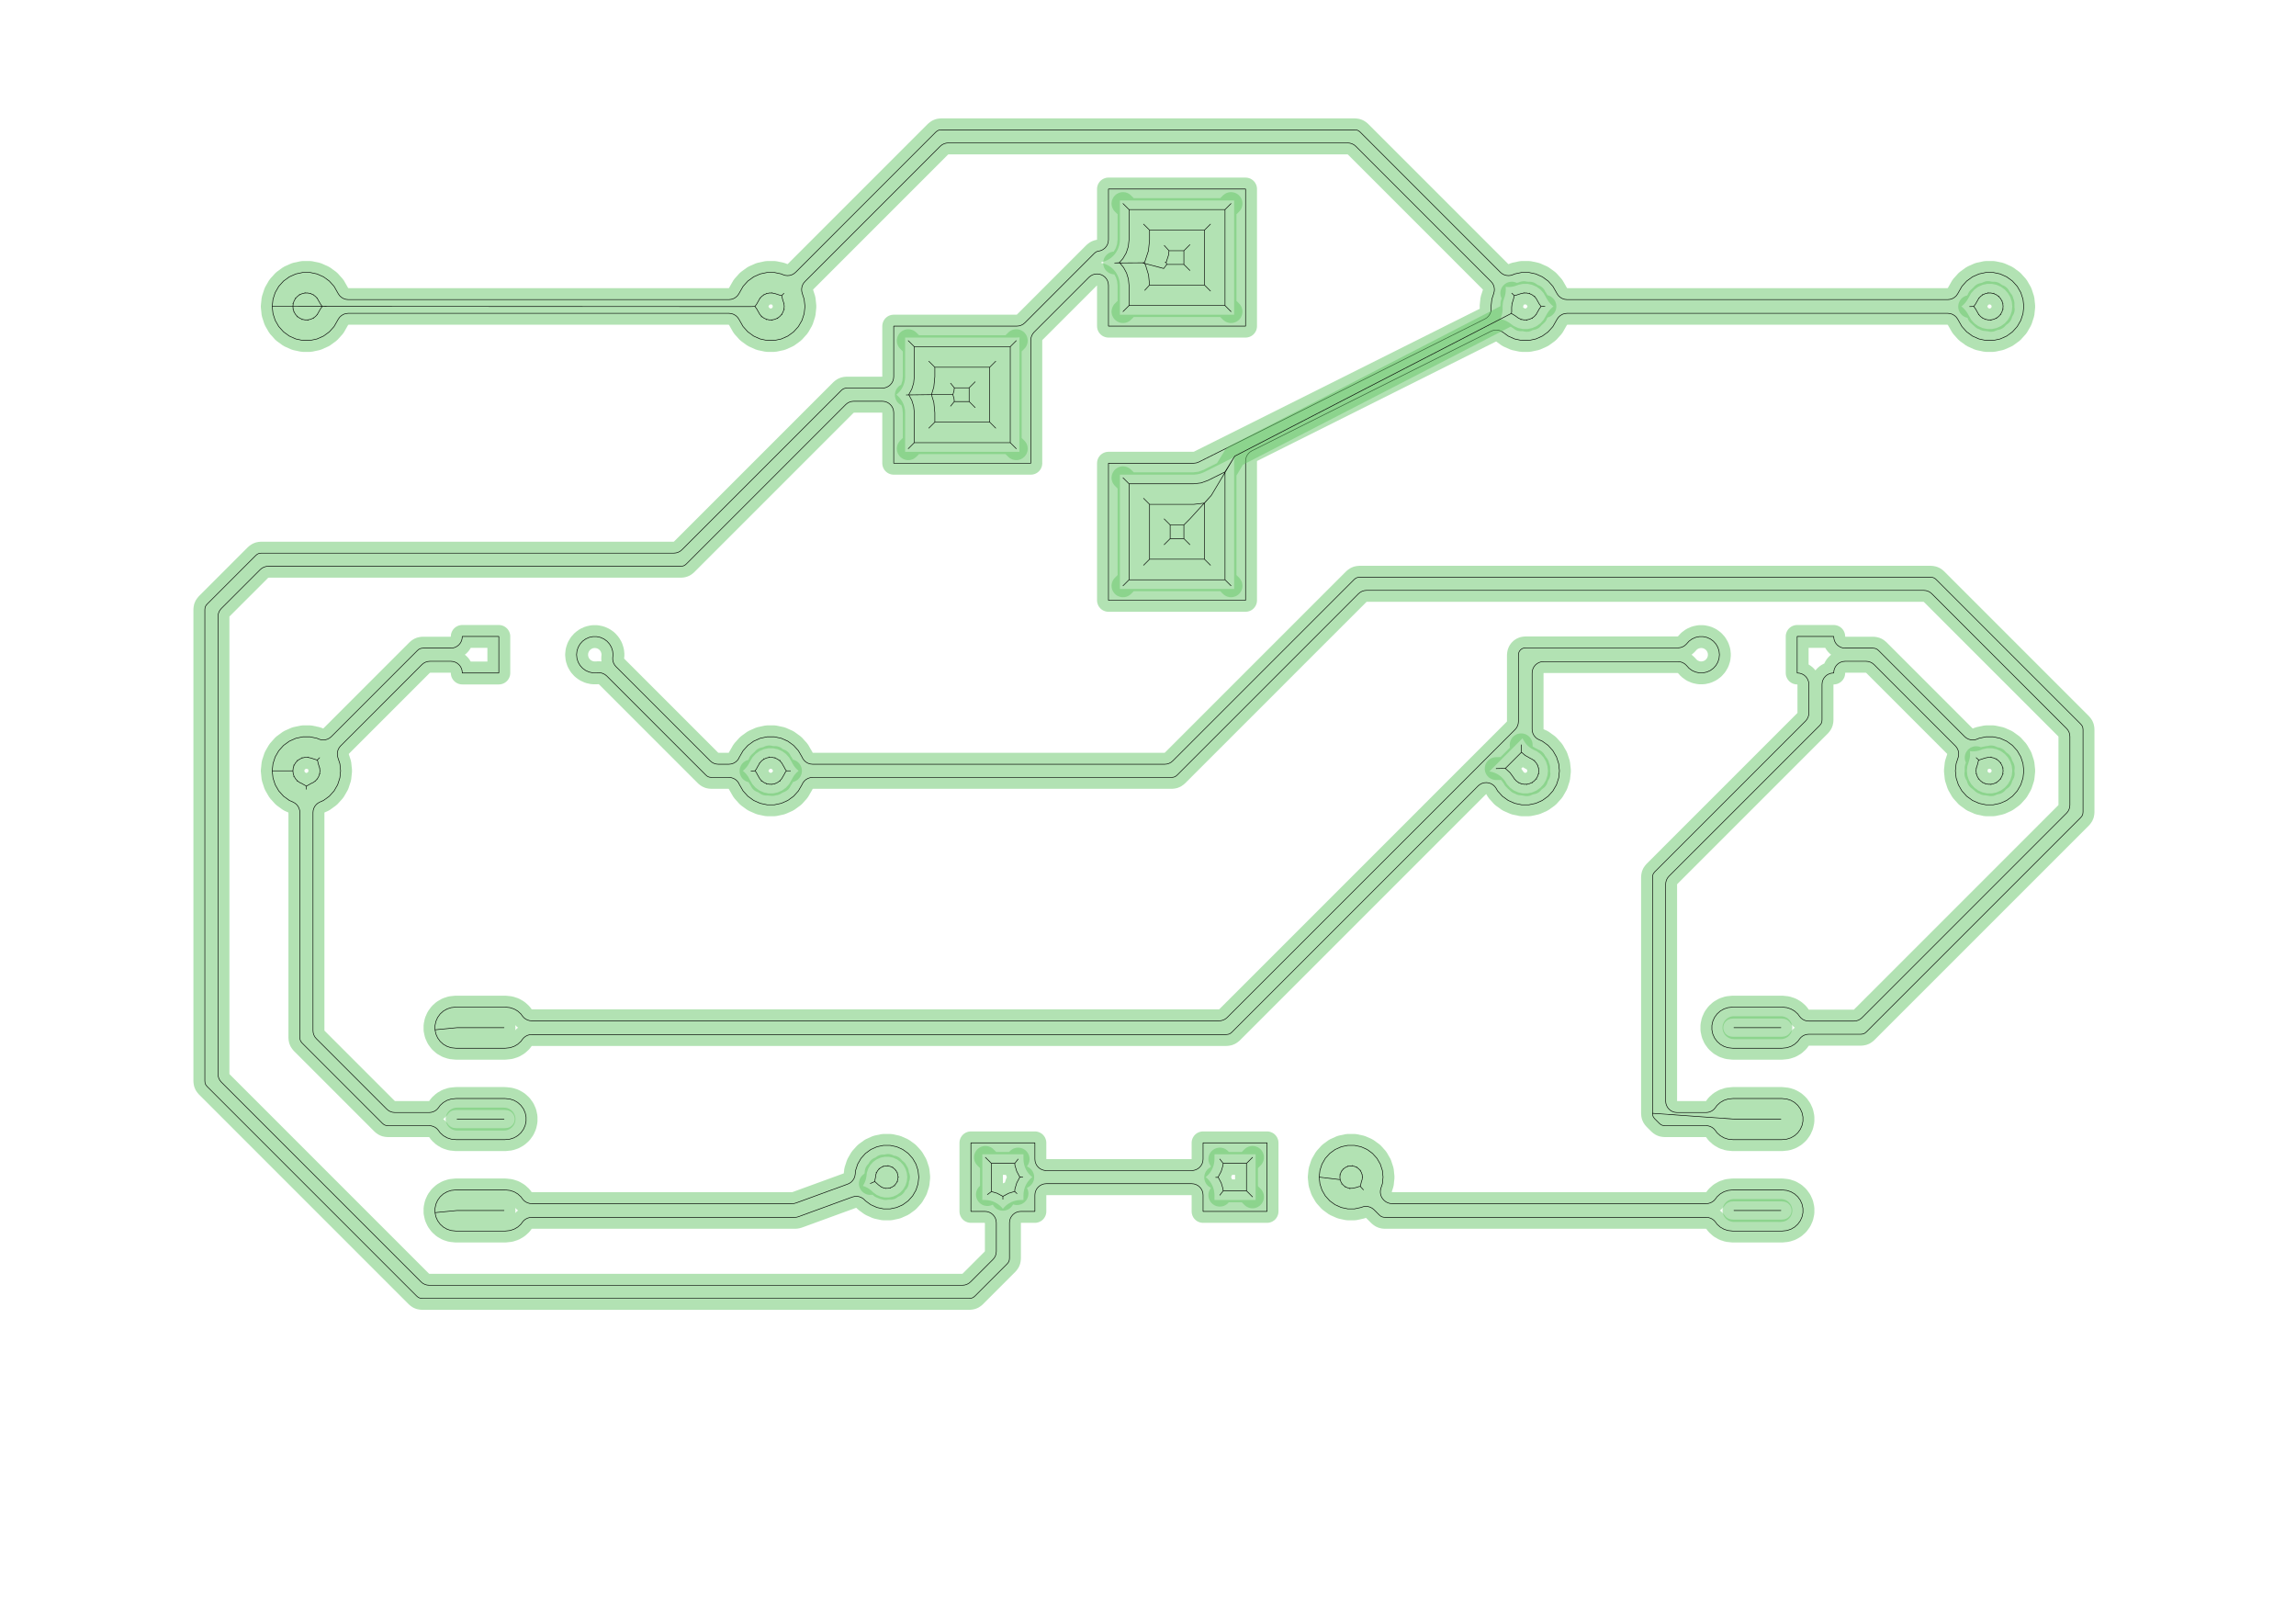 <?xml version="1.0" standalone="no"?>
<!DOCTYPE svg PUBLIC "-//W3C//DTD SVG 1.1//EN"
"http://www.w3.org/Graphics/SVG/1.1/DTD/svg11.dtd">
<!-- original:
<svg width="189.883" height="132.283" viewBox="0 0 3955.91 2755.91" version="1.1"
-->
<svg width="1898.83" height="1322.83" viewBox="0 0 3955.91 2755.91" version="1.1"
xmlns="http://www.w3.org/2000/svg"
xmlns:xlink="http://www.w3.org/1999/xlink">
<polyline points="993.415,1127.95 994.101,1121.43 996.129,1115.18 999.409,1109.5 1003.8,1104.63 1009.11,1100.77 1015.1,1098.1 1021.52,1096.74 1028.08,1096.74 1034.5,1098.1 1040.5,1100.77 1045.8,1104.63 1050.19,1109.5 1053.48,1115.18 1055.5,1121.43 1056.19,1127.95 1055.71,1132.54 1055.65,1136.04 1056.22,1139.49 1057.39,1142.79 1059.12,1145.83 1061.36,1148.51 1223.72,1310.87 1226.71,1313.32 1230.11,1315.14 1233.8,1316.26 1237.64,1316.64 1255.73,1316.64 1259.82,1316.21 1263.73,1314.93 1267.3,1312.88 1270.36,1310.12 1272.77,1306.79 1273.63,1304.86 1280.29,1293.33 1288.53,1284.17 1298.5,1276.94 1309.75,1271.93 1321.79,1269.37 1334.11,1269.37 1346.15,1271.93 1357.4,1276.94 1367.37,1284.17 1375.61,1293.33 1382.27,1304.86 1383.13,1306.79 1385.55,1310.12 1388.6,1312.88 1392.17,1314.93 1396.08,1316.21 1400.18,1316.64 2006.71,1316.64 2010.55,1316.26 2014.24,1315.14 2017.65,1313.32 2020.63,1310.87 2333.04,998.453 2335.5,996.441 2337.44,995.405 2339.54,994.765 2342.7,994.455 3326.36,994.455 3329.51,994.765 3331.62,995.405 3333.56,996.441 3336.01,998.453 3584.97,1247.41 3586.98,1249.86 3588.02,1251.8 3588.66,1253.9 3588.97,1257.06 3588.97,1398.84 3588.66,1402 3588.02,1404.1 3586.98,1406.04 3584.97,1408.49 3215.67,1777.79 3213.22,1779.8 3211.28,1780.83 3209.18,1781.47 3206.02,1781.78 3116.49,1781.78 3112.8,1782.13 3109.25,1783.17 3105.95,1784.85 3103.02,1787.12 3100.57,1789.9 3097.51,1794.11 3092.02,1799.05 3085.63,1802.74 3078.6,1805.02 3070.23,1805.9 2985.68,1805.9 2977.3,1805.02 2970.28,1802.74 2963.88,1799.05 2958.39,1794.11 2954.05,1788.13 2951.05,1781.39 2949.51,1774.16 2949.51,1766.78 2951.05,1759.55 2954.05,1752.81 2958.39,1746.83 2963.88,1741.89 2970.28,1738.2 2977.3,1735.92 2985.68,1735.04 3070.23,1735.04 3078.6,1735.92 3085.63,1738.2 3092.02,1741.89 3097.51,1746.83 3100.57,1751.04 3103.02,1753.82 3105.94,1756.09 3109.24,1757.77 3112.8,1758.81 3116.49,1759.15 3194.15,1759.15 3197.99,1758.78 3201.68,1757.66 3205.08,1755.84 3208.07,1753.39 3560.57,1400.89 3563.02,1397.9 3564.84,1394.5 3565.96,1390.81 3566.34,1386.97 3566.34,1268.93 3565.96,1265.09 3564.84,1261.4 3563.02,1258 3560.57,1255.01 3328.4,1022.85 3325.42,1020.4 3322.02,1018.58 3318.32,1017.46 3314.48,1017.08 2354.57,1017.08 2350.73,1017.46 2347.04,1018.58 2343.63,1020.4 2340.65,1022.85 2028.24,1335.27 2025.78,1337.28 2023.84,1338.32 2021.74,1338.96 2018.58,1339.27 1400.18,1339.27 1396.08,1339.7 1392.17,1340.97 1388.6,1343.03 1385.55,1345.78 1383.13,1349.11 1382.27,1351.04 1375.61,1362.58 1367.37,1371.73 1357.4,1378.97 1346.15,1383.97 1334.11,1386.53 1321.79,1386.53 1309.75,1383.97 1298.5,1378.97 1288.53,1371.73 1280.29,1362.58 1273.63,1351.04 1272.77,1349.11 1270.36,1345.78 1267.3,1343.03 1263.73,1340.97 1259.82,1339.7 1255.73,1339.27 1225.77,1339.27 1222.61,1338.96 1220.51,1338.32 1218.57,1337.28 1216.12,1335.27 1045.48,1164.63 1042.45,1162.16 1039,1160.33 1035.25,1159.22 1031.36,1158.87 1028.65,1159.17 1021.52,1159.17 1015.1,1157.8 1009.11,1155.13 1003.8,1151.28 999.409,1146.4 996.129,1140.72 994.101,1134.48 993.415,1127.95" style="stroke:rgb(103,198,105);stroke-width:39.37;fill:none;stroke-opacity:0.5;stroke-linecap:round;stroke-linejoin:round;;fill:none"/>
<polyline points="993.415,1127.95 994.101,1121.43 996.129,1115.18 999.409,1109.5 1003.8,1104.63 1009.11,1100.77 1015.1,1098.1 1021.52,1096.74 1028.08,1096.74 1034.5,1098.1 1040.5,1100.77 1045.8,1104.63 1050.19,1109.5 1053.48,1115.18 1055.5,1121.43 1056.19,1127.95 1055.71,1132.54 1055.65,1136.04 1056.22,1139.49 1057.39,1142.79 1059.12,1145.83 1061.36,1148.51 1223.72,1310.87 1226.71,1313.32 1230.11,1315.14 1233.8,1316.26 1237.64,1316.64 1255.73,1316.64 1259.82,1316.21 1263.73,1314.93 1267.3,1312.88 1270.36,1310.12 1272.77,1306.79 1273.63,1304.86 1280.29,1293.33 1288.53,1284.17 1298.5,1276.94 1309.75,1271.93 1321.79,1269.37 1334.11,1269.37 1346.15,1271.93 1357.4,1276.94 1367.37,1284.17 1375.61,1293.33 1382.27,1304.86 1383.13,1306.79 1385.55,1310.12 1388.6,1312.88 1392.17,1314.93 1396.08,1316.21 1400.18,1316.64 2006.71,1316.64 2010.55,1316.26 2014.24,1315.14 2017.65,1313.32 2020.63,1310.87 2333.04,998.453 2335.5,996.441 2337.44,995.405 2339.54,994.765 2342.7,994.455 3326.36,994.455 3329.51,994.765 3331.62,995.405 3333.56,996.441 3336.01,998.453 3584.97,1247.41 3586.98,1249.86 3588.02,1251.8 3588.66,1253.9 3588.97,1257.06 3588.97,1398.84 3588.66,1402 3588.02,1404.1 3586.98,1406.04 3584.97,1408.49 3215.67,1777.79 3213.22,1779.8 3211.28,1780.83 3209.18,1781.47 3206.02,1781.78 3116.49,1781.78 3112.8,1782.13 3109.25,1783.17 3105.95,1784.85 3103.02,1787.12 3100.57,1789.9 3097.51,1794.11 3092.02,1799.05 3085.63,1802.74 3078.6,1805.02 3070.23,1805.9 2985.68,1805.9 2977.3,1805.02 2970.28,1802.74 2963.88,1799.05 2958.39,1794.11 2954.05,1788.13 2951.05,1781.39 2949.51,1774.16 2949.51,1766.78 2951.05,1759.55 2954.05,1752.81 2958.39,1746.83 2963.88,1741.89 2970.28,1738.2 2977.3,1735.92 2985.68,1735.04 3070.23,1735.04 3078.6,1735.92 3085.63,1738.2 3092.02,1741.89 3097.51,1746.83 3100.57,1751.04 3103.02,1753.82 3105.94,1756.09 3109.24,1757.77 3112.8,1758.81 3116.49,1759.15 3194.15,1759.15 3197.99,1758.78 3201.68,1757.66 3205.08,1755.84 3208.07,1753.39 3560.57,1400.89 3563.02,1397.9 3564.84,1394.5 3565.96,1390.81 3566.34,1386.97 3566.34,1268.93 3565.96,1265.09 3564.84,1261.4 3563.02,1258 3560.57,1255.01 3328.4,1022.85 3325.42,1020.4 3322.02,1018.58 3318.32,1017.46 3314.48,1017.08 2354.57,1017.08 2350.73,1017.46 2347.04,1018.58 2343.63,1020.4 2340.65,1022.85 2028.24,1335.27 2025.78,1337.28 2023.84,1338.32 2021.74,1338.96 2018.58,1339.27 1400.18,1339.27 1396.08,1339.7 1392.17,1340.97 1388.6,1343.03 1385.55,1345.78 1383.13,1349.11 1382.27,1351.04 1375.61,1362.58 1367.37,1371.73 1357.4,1378.97 1346.15,1383.97 1334.11,1386.53 1321.79,1386.53 1309.75,1383.97 1298.5,1378.97 1288.53,1371.73 1280.29,1362.58 1273.63,1351.04 1272.77,1349.11 1270.36,1345.78 1267.3,1343.03 1263.73,1340.97 1259.82,1339.7 1255.73,1339.27 1225.77,1339.27 1222.61,1338.96 1220.51,1338.32 1218.57,1337.28 1216.12,1335.27 1045.48,1164.63 1042.45,1162.16 1039,1160.33 1035.25,1159.22 1031.36,1158.87 1028.65,1159.17 1021.52,1159.17 1015.1,1157.8 1009.11,1155.13 1003.8,1151.28 999.409,1146.4 996.129,1140.72 994.101,1134.48 993.415,1127.95" style="stroke:rgb(0,0,0);stroke-width:1px;fill:none;stroke-opacity:1;stroke-linecap:round;stroke-linejoin:round;;fill:none"/>
<polyline points="1293.63,528.205 1300.74,527.953 1303.8,523.695 1309.24,514.131 1308.95,513.891 1309.24,514.131 1312.37,510.649 1316.31,507.787 1316.07,507.421 1316.31,507.787 1320.76,505.807 1320.64,505.381 1320.76,505.807 1325.52,504.795 1330.38,504.795 1330.43,504.197 1330.38,504.795 1335.8,505.947 1344.97,508.971 1346.87,509.195 1350.67,505.363 1346.87,509.195 1348.4,515.957 1350.73,523.111 1351.05,523.067 1350.73,523.111 1351.23,527.953 1350.73,532.793 1351.5,532.957 1350.73,532.793 1349.22,537.423 1346.79,541.637 1347.43,542.103 1346.79,541.637 1343.53,545.255 1339.59,548.117 1339.99,548.801 1339.59,548.117 1335.15,550.097 1330.38,551.109 1330.47,551.895 1330.38,551.109 1325.52,551.109 1320.76,550.097 1320.51,550.849 1320.76,550.097 1316.31,548.117 1312.37,545.255 1311.7,545.971 1312.37,545.255 1309.24,541.773 1303.8,532.209 1300.74,527.953 1293.63,528.205 504.669,527.953 505.177,523.111 504.403,522.947 505.177,523.111 506.681,518.481 509.115,514.267 508.475,513.801 509.115,514.267 512.373,510.649 516.311,507.787 515.915,507.103 516.311,507.787 520.757,505.807 525.519,504.795 525.435,504.009 525.519,504.795 530.385,504.795 535.147,505.807 535.261,505.381 535.147,505.807 539.593,507.787 539.831,507.421 539.593,507.787 543.531,510.649 546.667,514.131 547.029,513.837 546.667,514.131 552.105,523.695 555.159,527.953 562.269,527.699 555.159,527.953 552.105,532.209 546.667,541.773 546.953,542.013 546.667,541.773 543.531,545.255 539.593,548.117 539.985,548.795 539.593,548.117 535.147,550.097 530.385,551.109 530.469,551.895 530.385,551.109 525.519,551.109 520.757,550.097 520.513,550.849 520.757,550.097 516.311,548.117 512.373,545.255 511.843,545.843 512.373,545.255 509.115,541.637 506.681,537.423 506.287,537.623 506.681,537.423 505.177,532.793 504.741,532.863 505.177,532.793 504.669,527.953 469.045,527.953 470.333,515.705 474.139,503.993 480.295,493.327 488.535,484.175 498.499,476.937 509.749,471.929 521.795,469.369 534.109,469.369 546.155,471.929 557.405,476.937 567.369,484.175 575.565,493.279 582.901,506.183 585.315,509.547 588.381,512.331 591.959,514.415 595.895,515.701 600.013,516.137 1255.89,516.137 1260.01,515.701 1263.94,514.415 1267.52,512.331 1270.59,509.547 1273,506.183 1280.34,493.279 1288.53,484.175 1298.5,476.937 1309.75,471.929 1321.79,469.369 1334.11,469.369 1346.15,471.929 1348.89,473.147 1352.64,474.383 1356.55,474.845 1360.48,474.519 1364.27,473.415 1367.76,471.579 1370.82,469.083 1612.27,227.633 1614.72,225.621 1616.66,224.585 1618.76,223.945 1621.92,223.635 2333.98,223.635 2337.14,223.945 2339.24,224.585 2341.18,225.621 2343.63,227.633 2585.08,469.083 2588.14,471.579 2591.63,473.415 2595.42,474.519 2599.35,474.847 2603.26,474.383 2607.01,473.147 2609.75,471.929 2621.79,469.369 2634.11,469.369 2646.15,471.929 2657.4,476.937 2667.37,484.175 2675.56,493.279 2682.9,506.183 2685.31,509.547 2688.38,512.331 2691.96,514.415 2695.89,515.701 2700.01,516.137 3355.89,516.137 3360.01,515.701 3363.94,514.415 3367.52,512.331 3370.59,509.547 3373,506.183 3380.34,493.279 3388.53,484.175 3398.5,476.937 3409.75,471.929 3421.79,469.369 3434.11,469.369 3446.15,471.929 3457.4,476.937 3467.37,484.175 3475.61,493.327 3481.76,503.993 3485.57,515.705 3486.86,527.953 3485.57,540.199 3481.76,551.911 3475.61,562.577 3467.37,571.729 3457.4,578.967 3446.15,583.975 3434.11,586.535 3421.79,586.535 3409.75,583.975 3398.5,578.967 3388.53,571.729 3380.34,562.625 3373,549.721 3370.59,546.357 3367.52,543.573 3363.94,541.489 3360.01,540.203 3355.89,539.767 2700.01,539.767 2695.89,540.203 2691.96,541.489 2688.38,543.573 2685.31,546.357 2682.9,549.721 2675.56,562.625 2667.37,571.729 2657.4,578.967 2646.15,583.975 2634.11,586.535 2621.79,586.535 2609.75,583.975 2598.5,578.967 2589.36,572.327 2586.28,570.495 2582.93,569.251 2579.41,568.633 2575.83,568.665 2572.32,569.343 2568.98,570.645 2156.95,776.663 2153.87,778.577 2151.19,781.025 2149.01,783.921 2147.39,787.169 2146.4,790.659 2146.07,794.271 2146.07,1034.27 1909.84,1034.27 1909.84,798.037 2056.71,798.037 2061.24,797.511 2065.52,795.959 2558.47,549.485 2561.82,547.361 2564.68,544.607 2566.93,541.337 2568.47,537.681 2569.26,533.789 2569.24,529.819 2569.04,527.951 2570.33,515.705 2573.81,505.009 2574.6,501.497 2574.74,497.897 2574.23,494.331 2573.07,490.921 2571.31,487.777 2569,485.007 2336.03,252.031 2333.04,249.583 2329.64,247.763 2325.95,246.643 2322.11,246.265 1633.79,246.265 1629.95,246.643 1626.26,247.763 1622.86,249.583 1619.87,252.031 1386.9,485.007 1384.59,487.777 1382.83,490.919 1381.68,494.331 1381.16,497.895 1381.3,501.495 1382.09,505.009 1385.57,515.705 1386.86,527.953 1385.57,540.199 1381.76,551.911 1375.61,562.577 1367.37,571.729 1357.4,578.967 1346.15,583.975 1334.11,586.535 1321.79,586.535 1309.75,583.975 1298.5,578.967 1288.53,571.729 1280.34,562.625 1273,549.721 1270.59,546.357 1267.52,543.573 1263.94,541.489 1260.01,540.203 1255.89,539.767 600.013,539.767 595.895,540.203 591.959,541.489 588.381,543.573 585.315,546.357 582.901,549.721 575.565,562.625 567.369,571.729 557.405,578.967 546.155,583.975 534.109,586.535 521.795,586.535 509.749,583.975 498.499,578.967 488.535,571.729 480.295,562.577 474.139,551.911 470.333,540.199 469.045,527.953" style="stroke:rgb(103,198,105);stroke-width:39.37;fill:none;stroke-opacity:0.5;stroke-linecap:round;stroke-linejoin:round;;fill:none"/>
<polyline points="1293.63,528.205 1300.74,527.953 1303.8,523.695 1309.24,514.131 1308.95,513.891 1309.24,514.131 1312.37,510.649 1316.31,507.787 1316.07,507.421 1316.31,507.787 1320.76,505.807 1320.64,505.381 1320.76,505.807 1325.52,504.795 1330.38,504.795 1330.43,504.197 1330.38,504.795 1335.8,505.947 1344.97,508.971 1346.87,509.195 1350.67,505.363 1346.87,509.195 1348.4,515.957 1350.73,523.111 1351.05,523.067 1350.73,523.111 1351.23,527.953 1350.73,532.793 1351.5,532.957 1350.73,532.793 1349.22,537.423 1346.79,541.637 1347.43,542.103 1346.79,541.637 1343.53,545.255 1339.59,548.117 1339.99,548.801 1339.59,548.117 1335.15,550.097 1330.38,551.109 1330.47,551.895 1330.38,551.109 1325.52,551.109 1320.76,550.097 1320.51,550.849 1320.76,550.097 1316.31,548.117 1312.37,545.255 1311.7,545.971 1312.37,545.255 1309.24,541.773 1303.8,532.209 1300.74,527.953 1293.63,528.205 504.669,527.953 505.177,523.111 504.403,522.947 505.177,523.111 506.681,518.481 509.115,514.267 508.475,513.801 509.115,514.267 512.373,510.649 516.311,507.787 515.915,507.103 516.311,507.787 520.757,505.807 525.519,504.795 525.435,504.009 525.519,504.795 530.385,504.795 535.147,505.807 535.261,505.381 535.147,505.807 539.593,507.787 539.831,507.421 539.593,507.787 543.531,510.649 546.667,514.131 547.029,513.837 546.667,514.131 552.105,523.695 555.159,527.953 562.269,527.699 555.159,527.953 552.105,532.209 546.667,541.773 546.953,542.013 546.667,541.773 543.531,545.255 539.593,548.117 539.985,548.795 539.593,548.117 535.147,550.097 530.385,551.109 530.469,551.895 530.385,551.109 525.519,551.109 520.757,550.097 520.513,550.849 520.757,550.097 516.311,548.117 512.373,545.255 511.843,545.843 512.373,545.255 509.115,541.637 506.681,537.423 506.287,537.623 506.681,537.423 505.177,532.793 504.741,532.863 505.177,532.793 504.669,527.953 469.045,527.953 470.333,515.705 474.139,503.993 480.295,493.327 488.535,484.175 498.499,476.937 509.749,471.929 521.795,469.369 534.109,469.369 546.155,471.929 557.405,476.937 567.369,484.175 575.565,493.279 582.901,506.183 585.315,509.547 588.381,512.331 591.959,514.415 595.895,515.701 600.013,516.137 1255.89,516.137 1260.01,515.701 1263.94,514.415 1267.52,512.331 1270.59,509.547 1273,506.183 1280.34,493.279 1288.53,484.175 1298.5,476.937 1309.75,471.929 1321.79,469.369 1334.11,469.369 1346.15,471.929 1348.89,473.147 1352.64,474.383 1356.55,474.845 1360.48,474.519 1364.27,473.415 1367.76,471.579 1370.82,469.083 1612.27,227.633 1614.72,225.621 1616.66,224.585 1618.76,223.945 1621.92,223.635 2333.98,223.635 2337.14,223.945 2339.24,224.585 2341.18,225.621 2343.63,227.633 2585.08,469.083 2588.14,471.579 2591.63,473.415 2595.42,474.519 2599.35,474.847 2603.26,474.383 2607.01,473.147 2609.75,471.929 2621.79,469.369 2634.11,469.369 2646.15,471.929 2657.4,476.937 2667.37,484.175 2675.56,493.279 2682.9,506.183 2685.31,509.547 2688.38,512.331 2691.96,514.415 2695.89,515.701 2700.01,516.137 3355.89,516.137 3360.01,515.701 3363.94,514.415 3367.52,512.331 3370.59,509.547 3373,506.183 3380.34,493.279 3388.53,484.175 3398.5,476.937 3409.75,471.929 3421.79,469.369 3434.11,469.369 3446.15,471.929 3457.4,476.937 3467.37,484.175 3475.61,493.327 3481.76,503.993 3485.57,515.705 3486.86,527.953 3485.57,540.199 3481.76,551.911 3475.61,562.577 3467.37,571.729 3457.4,578.967 3446.15,583.975 3434.11,586.535 3421.79,586.535 3409.75,583.975 3398.5,578.967 3388.53,571.729 3380.34,562.625 3373,549.721 3370.59,546.357 3367.52,543.573 3363.94,541.489 3360.01,540.203 3355.89,539.767 2700.01,539.767 2695.89,540.203 2691.96,541.489 2688.38,543.573 2685.31,546.357 2682.9,549.721 2675.56,562.625 2667.37,571.729 2657.4,578.967 2646.15,583.975 2634.11,586.535 2621.79,586.535 2609.75,583.975 2598.5,578.967 2589.36,572.327 2586.28,570.495 2582.93,569.251 2579.41,568.633 2575.83,568.665 2572.32,569.343 2568.98,570.645 2156.95,776.663 2153.87,778.577 2151.19,781.025 2149.01,783.921 2147.39,787.169 2146.4,790.659 2146.07,794.271 2146.07,1034.27 1909.84,1034.27 1909.84,798.037 2056.71,798.037 2061.24,797.511 2065.52,795.959 2558.47,549.485 2561.82,547.361 2564.68,544.607 2566.93,541.337 2568.47,537.681 2569.26,533.789 2569.24,529.819 2569.04,527.951 2570.33,515.705 2573.81,505.009 2574.6,501.497 2574.74,497.897 2574.23,494.331 2573.07,490.921 2571.31,487.777 2569,485.007 2336.03,252.031 2333.04,249.583 2329.64,247.763 2325.95,246.643 2322.11,246.265 1633.79,246.265 1629.95,246.643 1626.26,247.763 1622.86,249.583 1619.87,252.031 1386.9,485.007 1384.59,487.777 1382.83,490.919 1381.68,494.331 1381.16,497.895 1381.3,501.495 1382.09,505.009 1385.57,515.705 1386.86,527.953 1385.57,540.199 1381.76,551.911 1375.61,562.577 1367.37,571.729 1357.4,578.967 1346.15,583.975 1334.11,586.535 1321.79,586.535 1309.75,583.975 1298.5,578.967 1288.53,571.729 1280.34,562.625 1273,549.721 1270.59,546.357 1267.52,543.573 1263.94,541.489 1260.01,540.203 1255.89,539.767 600.013,539.767 595.895,540.203 591.959,541.489 588.381,543.573 585.315,546.357 582.901,549.721 575.565,562.625 567.369,571.729 557.405,578.967 546.155,583.975 534.109,586.535 521.795,586.535 509.749,583.975 498.499,578.967 488.535,571.729 480.295,562.577 474.139,551.911 470.333,540.199 469.045,527.953" style="stroke:rgb(0,0,0);stroke-width:1px;fill:none;stroke-opacity:1;stroke-linecap:round;stroke-linejoin:round;;fill:none"/>
<polyline points="2987.48,1927.95 2987.53,1927.96 3068.37,1927.96 3068.42,1927.95 3068.37,1927.96 2987.53,1927.96 2987.48,1927.95 2847.21,1917.98 2847.21,1511.52 2847.52,1508.37 2848.16,1506.26 2849.2,1504.32 2851.21,1501.87 3110.87,1242.21 3113.32,1239.23 3115.14,1235.82 3116.26,1232.13 3116.64,1228.29 3116.64,1179.13 3116.26,1175.29 3115.14,1171.6 3113.32,1168.2 3110.87,1165.21 3107.89,1162.76 3104.48,1160.95 3100.79,1159.83 3096.95,1159.45 3096.45,1159.45 3096.45,1096.45 3159.45,1096.45 3159.45,1096.95 3159.83,1100.79 3160.95,1104.48 3162.76,1107.89 3165.21,1110.87 3168.2,1113.32 3171.6,1115.14 3175.29,1116.26 3179.13,1116.64 3226.98,1116.64 3230.14,1116.95 3232.24,1117.59 3234.18,1118.62 3236.64,1120.63 3385.08,1269.08 3388.14,1271.58 3391.63,1273.41 3395.42,1274.52 3399.35,1274.85 3403.26,1274.38 3407.01,1273.15 3409.75,1271.93 3421.79,1269.37 3434.11,1269.37 3446.15,1271.93 3457.4,1276.94 3467.37,1284.17 3475.61,1293.33 3481.76,1303.99 3485.57,1315.7 3486.86,1327.95 3485.57,1340.2 3481.76,1351.91 3475.61,1362.58 3467.37,1371.73 3457.4,1378.97 3446.15,1383.97 3434.11,1386.53 3421.79,1386.53 3409.75,1383.97 3398.5,1378.97 3388.53,1371.73 3380.29,1362.58 3374.14,1351.91 3370.33,1340.2 3369.04,1327.95 3370.33,1315.7 3373.81,1305.01 3374.6,1301.5 3374.74,1297.9 3374.23,1294.33 3373.07,1290.92 3371.31,1287.78 3369,1285.01 3229.03,1145.03 3226.05,1142.58 3222.64,1140.76 3218.95,1139.64 3215.11,1139.27 3179.13,1139.27 3175.29,1139.64 3171.6,1140.76 3168.2,1142.58 3165.21,1145.03 3162.76,1148.01 3160.95,1151.42 3159.83,1155.11 3159.45,1158.95 3159.45,1159.45 3158.95,1159.45 3155.11,1159.83 3151.42,1160.95 3148.01,1162.76 3145.03,1165.21 3142.58,1168.2 3140.76,1171.6 3139.64,1175.29 3139.27,1179.13 3139.27,1240.16 3138.96,1243.32 3138.32,1245.42 3137.28,1247.36 3135.27,1249.82 2875.61,1509.48 2873.16,1512.46 2871.34,1515.86 2870.22,1519.56 2869.84,1523.4 2869.84,1896.95 2870.22,1900.79 2871.34,1904.48 2873.16,1907.89 2875.61,1910.87 2878.59,1913.32 2881.99,1915.14 2885.68,1916.26 2889.53,1916.64 2939.41,1916.64 2943.1,1916.29 2946.66,1915.25 2949.96,1913.57 2952.89,1911.3 2955.34,1908.52 2958.39,1904.31 2963.88,1899.37 2970.28,1895.68 2977.3,1893.4 2985.68,1892.52 3070.23,1892.52 3078.6,1893.4 3085.63,1895.68 3092.02,1899.37 3097.51,1904.31 3101.85,1910.29 3104.85,1917.04 3106.39,1924.26 3106.39,1931.64 3104.85,1938.87 3101.85,1945.61 3097.51,1951.59 3092.02,1956.53 3085.63,1960.22 3078.6,1962.5 3070.23,1963.38 2985.68,1963.38 2977.3,1962.5 2970.28,1960.22 2963.88,1956.53 2958.39,1951.59 2955.34,1947.38 2952.89,1944.6 2949.96,1942.33 2946.66,1940.65 2943.1,1939.61 2939.41,1939.27 2868.49,1939.27 2865.34,1938.96 2863.23,1938.32 2861.29,1937.28 2858.84,1935.27 2851.21,1927.63 2849.2,1925.18 2848.16,1923.24 2847.52,1921.14 2847.21,1917.98" style="stroke:rgb(103,198,105);stroke-width:39.37;fill:none;stroke-opacity:0.5;stroke-linecap:round;stroke-linejoin:round;;fill:none"/>
<polyline points="2987.48,1927.95 2987.53,1927.96 3068.37,1927.96 3068.42,1927.95 3068.37,1927.96 2987.53,1927.96 2987.48,1927.95 2847.21,1917.98 2847.21,1511.52 2847.52,1508.37 2848.16,1506.26 2849.2,1504.32 2851.21,1501.87 3110.87,1242.21 3113.32,1239.23 3115.14,1235.82 3116.26,1232.13 3116.64,1228.29 3116.64,1179.13 3116.26,1175.29 3115.14,1171.6 3113.32,1168.2 3110.87,1165.21 3107.89,1162.76 3104.48,1160.95 3100.79,1159.83 3096.95,1159.45 3096.45,1159.45 3096.45,1096.45 3159.45,1096.45 3159.45,1096.95 3159.83,1100.79 3160.95,1104.48 3162.76,1107.89 3165.21,1110.87 3168.2,1113.32 3171.6,1115.14 3175.29,1116.26 3179.13,1116.64 3226.98,1116.64 3230.14,1116.95 3232.24,1117.59 3234.18,1118.62 3236.64,1120.63 3385.08,1269.08 3388.14,1271.58 3391.63,1273.41 3395.42,1274.52 3399.35,1274.85 3403.26,1274.38 3407.01,1273.15 3409.75,1271.93 3421.79,1269.37 3434.11,1269.37 3446.15,1271.93 3457.4,1276.94 3467.37,1284.17 3475.61,1293.33 3481.76,1303.99 3485.57,1315.7 3486.86,1327.95 3485.57,1340.2 3481.76,1351.91 3475.61,1362.58 3467.37,1371.73 3457.4,1378.97 3446.15,1383.97 3434.11,1386.53 3421.79,1386.53 3409.75,1383.97 3398.5,1378.97 3388.53,1371.73 3380.29,1362.58 3374.14,1351.91 3370.33,1340.2 3369.04,1327.95 3370.33,1315.7 3373.81,1305.01 3374.6,1301.5 3374.74,1297.9 3374.23,1294.33 3373.07,1290.92 3371.31,1287.78 3369,1285.01 3229.03,1145.03 3226.05,1142.58 3222.64,1140.76 3218.95,1139.64 3215.11,1139.27 3179.13,1139.27 3175.29,1139.64 3171.6,1140.76 3168.2,1142.58 3165.21,1145.03 3162.76,1148.01 3160.95,1151.42 3159.83,1155.11 3159.45,1158.95 3159.45,1159.45 3158.95,1159.45 3155.11,1159.83 3151.42,1160.95 3148.01,1162.76 3145.03,1165.21 3142.58,1168.2 3140.76,1171.6 3139.64,1175.29 3139.27,1179.13 3139.27,1240.16 3138.96,1243.32 3138.32,1245.42 3137.28,1247.36 3135.27,1249.82 2875.61,1509.48 2873.16,1512.46 2871.34,1515.86 2870.22,1519.56 2869.84,1523.4 2869.84,1896.95 2870.22,1900.79 2871.34,1904.48 2873.16,1907.89 2875.61,1910.87 2878.59,1913.32 2881.99,1915.14 2885.68,1916.26 2889.53,1916.64 2939.41,1916.64 2943.1,1916.29 2946.66,1915.25 2949.96,1913.57 2952.89,1911.3 2955.34,1908.52 2958.39,1904.31 2963.88,1899.37 2970.28,1895.68 2977.3,1893.4 2985.68,1892.52 3070.23,1892.52 3078.6,1893.4 3085.63,1895.68 3092.02,1899.37 3097.51,1904.31 3101.85,1910.29 3104.85,1917.04 3106.39,1924.26 3106.39,1931.64 3104.85,1938.87 3101.85,1945.61 3097.51,1951.59 3092.02,1956.53 3085.63,1960.22 3078.6,1962.5 3070.23,1963.38 2985.68,1963.38 2977.3,1962.5 2970.28,1960.22 2963.88,1956.53 2958.39,1951.59 2955.34,1947.38 2952.89,1944.6 2949.96,1942.33 2946.66,1940.65 2943.1,1939.61 2939.41,1939.27 2868.49,1939.27 2865.34,1938.96 2863.23,1938.32 2861.29,1937.28 2858.84,1935.27 2851.21,1927.63 2849.2,1925.18 2848.16,1923.24 2847.52,1921.14 2847.21,1917.98" style="stroke:rgb(0,0,0);stroke-width:1px;fill:none;stroke-opacity:1;stroke-linecap:round;stroke-linejoin:round;;fill:none"/>
<polyline points="2308.21,2032.15 2308.99,2031.98 2310.24,2035.84 2312.27,2039.35 2311.63,2039.81 2312.27,2039.35 2314.98,2042.36 2318.26,2044.74 2317.86,2045.43 2318.26,2044.74 2321.96,2046.39 2325.92,2047.23 2325.85,2048.39 2325.92,2047.23 2329.98,2047.23 2336.78,2045.78 2341.54,2044.21 2343.78,2043.95 2349.15,2049.89 2343.78,2043.95 2345.5,2036.34 2346.91,2031.98 2347.34,2027.95 2347.81,2027.98 2347.34,2027.95 2346.91,2023.92 2347.34,2023.81 2346.91,2023.92 2345.66,2020.07 2343.64,2016.56 2344.28,2016.09 2343.64,2016.56 2340.92,2013.54 2337.64,2011.16 2338.04,2010.48 2337.64,2011.16 2333.94,2009.51 2329.98,2008.67 2330.06,2007.88 2329.98,2008.67 2325.92,2008.67 2321.96,2009.51 2321.72,2008.76 2321.96,2009.51 2318.26,2011.16 2314.98,2013.54 2314.7,2013.2 2314.98,2013.54 2312.27,2016.56 2311.9,2016.32 2312.27,2016.56 2310.24,2020.07 2308.99,2023.92 2308.21,2023.76 2308.99,2023.92 2308.56,2027.95 2308.99,2031.98 2308.21,2032.15 2272.94,2027.95 2274.14,2016.51 2277.7,2005.58 2283.45,1995.62 2291.14,1987.07 2300.45,1980.31 2310.95,1975.63 2322.2,1973.24 2333.7,1973.24 2344.95,1975.63 2355.46,1980.31 2364.76,1987.07 2372.45,1995.62 2378.2,2005.58 2381.76,2016.51 2382.96,2027.95 2381.76,2039.39 2379.19,2047.28 2378.4,2050.8 2378.26,2054.4 2378.77,2057.96 2379.93,2061.37 2381.69,2064.52 2384,2067.29 2384.56,2067.85 2387.54,2070.3 2390.95,2072.12 2394.64,2073.24 2398.48,2073.62 2939.77,2073.62 2943.46,2073.27 2947.02,2072.23 2950.32,2070.55 2953.25,2068.28 2955.7,2065.5 2958.39,2061.79 2963.88,2056.85 2970.28,2053.16 2977.3,2050.88 2985.68,2050 3070.23,2050 3078.6,2050.88 3085.63,2053.16 3092.02,2056.85 3097.51,2061.79 3101.85,2067.77 3104.85,2074.52 3106.39,2081.74 3106.39,2089.12 3104.85,2096.35 3101.85,2103.09 3097.51,2109.07 3092.02,2114.01 3085.63,2117.7 3078.6,2119.98 3070.23,2120.86 2985.68,2120.86 2977.3,2119.98 2970.28,2117.7 2963.88,2114.01 2958.39,2109.07 2955.7,2105.36 2953.25,2102.58 2950.32,2100.31 2947.02,2098.63 2943.46,2097.59 2939.77,2097.25 2386.4,2097.25 2383.14,2096.93 2380.95,2096.26 2378.92,2095.18 2376.39,2093.1 2367.39,2084.1 2364.34,2081.61 2360.85,2079.77 2357.06,2078.67 2353.13,2078.34 2349.21,2078.8 2345.47,2080.04 2344.95,2080.27 2333.7,2082.66 2322.2,2082.66 2310.95,2080.27 2300.45,2075.59 2291.14,2068.83 2283.45,2060.28 2277.7,2050.33 2274.14,2039.39 2272.94,2027.95" style="stroke:rgb(103,198,105);stroke-width:39.37;fill:none;stroke-opacity:0.5;stroke-linecap:round;stroke-linejoin:round;;fill:none"/>
<polyline points="2308.21,2032.15 2308.99,2031.98 2310.24,2035.84 2312.27,2039.35 2311.63,2039.81 2312.27,2039.35 2314.98,2042.36 2318.26,2044.74 2317.86,2045.43 2318.26,2044.74 2321.96,2046.39 2325.92,2047.23 2325.85,2048.39 2325.92,2047.23 2329.98,2047.23 2336.78,2045.78 2341.54,2044.21 2343.78,2043.95 2349.15,2049.89 2343.78,2043.95 2345.5,2036.34 2346.91,2031.98 2347.34,2027.95 2347.81,2027.98 2347.34,2027.95 2346.91,2023.92 2347.34,2023.81 2346.91,2023.92 2345.66,2020.07 2343.64,2016.56 2344.28,2016.09 2343.64,2016.56 2340.92,2013.54 2337.64,2011.16 2338.04,2010.48 2337.64,2011.16 2333.94,2009.51 2329.98,2008.67 2330.06,2007.88 2329.98,2008.67 2325.92,2008.67 2321.96,2009.51 2321.72,2008.76 2321.96,2009.51 2318.26,2011.16 2314.98,2013.54 2314.7,2013.2 2314.98,2013.54 2312.27,2016.56 2311.9,2016.32 2312.27,2016.56 2310.24,2020.07 2308.99,2023.92 2308.21,2023.76 2308.99,2023.92 2308.56,2027.95 2308.99,2031.98 2308.21,2032.15 2272.94,2027.95 2274.14,2016.51 2277.7,2005.58 2283.45,1995.62 2291.14,1987.07 2300.45,1980.31 2310.95,1975.63 2322.2,1973.24 2333.7,1973.24 2344.95,1975.63 2355.46,1980.31 2364.76,1987.07 2372.45,1995.62 2378.2,2005.58 2381.76,2016.51 2382.96,2027.95 2381.76,2039.39 2379.19,2047.28 2378.4,2050.8 2378.26,2054.4 2378.77,2057.96 2379.93,2061.37 2381.69,2064.52 2384,2067.29 2384.56,2067.85 2387.54,2070.3 2390.95,2072.12 2394.64,2073.24 2398.48,2073.62 2939.77,2073.62 2943.46,2073.27 2947.02,2072.23 2950.32,2070.55 2953.25,2068.28 2955.7,2065.5 2958.39,2061.79 2963.88,2056.85 2970.28,2053.16 2977.3,2050.88 2985.68,2050 3070.23,2050 3078.6,2050.88 3085.63,2053.16 3092.02,2056.85 3097.51,2061.79 3101.85,2067.77 3104.85,2074.52 3106.39,2081.74 3106.39,2089.12 3104.85,2096.35 3101.85,2103.09 3097.51,2109.07 3092.02,2114.01 3085.63,2117.7 3078.6,2119.98 3070.23,2120.86 2985.68,2120.86 2977.3,2119.98 2970.28,2117.7 2963.88,2114.01 2958.39,2109.07 2955.7,2105.36 2953.25,2102.58 2950.32,2100.31 2947.02,2098.63 2943.46,2097.59 2939.77,2097.25 2386.4,2097.25 2383.14,2096.93 2380.95,2096.26 2378.92,2095.18 2376.39,2093.1 2367.39,2084.1 2364.34,2081.61 2360.85,2079.77 2357.06,2078.67 2353.13,2078.34 2349.21,2078.8 2345.47,2080.04 2344.95,2080.27 2333.7,2082.66 2322.2,2082.66 2310.95,2080.27 2300.45,2075.59 2291.14,2068.83 2283.45,2060.28 2277.7,2050.33 2274.14,2039.39 2272.94,2027.95" style="stroke:rgb(0,0,0);stroke-width:1px;fill:none;stroke-opacity:1;stroke-linecap:round;stroke-linejoin:round;;fill:none"/>
<polyline points="787.483,1770.47 787.533,1770.48 868.371,1770.47 868.421,1770.47 868.371,1770.47 787.533,1770.48 787.483,1770.47 749.513,1774.16 749.513,1766.78 751.049,1759.55 754.053,1752.81 758.393,1746.83 763.881,1741.89 770.277,1738.2 777.301,1735.92 785.677,1735.04 870.227,1735.04 878.603,1735.92 885.627,1738.2 892.023,1741.89 897.511,1746.83 900.203,1750.54 902.653,1753.32 905.581,1755.59 908.881,1757.27 912.439,1758.31 916.129,1758.65 2100.51,1758.65 2104.35,1758.28 2108.04,1757.16 2111.45,1755.34 2114.43,1752.89 2610.37,1256.95 2612.82,1253.97 2614.64,1250.56 2615.76,1246.87 2616.14,1243.03 2616.14,1128.92 2616.46,1125.66 2617.12,1123.47 2618.21,1121.44 2619.66,1119.66 2621.44,1118.21 2623.47,1117.12 2625.66,1116.46 2628.92,1116.14 2890.97,1116.14 2895.06,1115.71 2898.98,1114.43 2902.54,1112.38 2905.6,1109.62 2910.1,1104.63 2915.41,1100.77 2921.4,1098.1 2927.82,1096.74 2934.38,1096.74 2940.8,1098.1 2946.79,1100.77 2952.1,1104.63 2956.49,1109.5 2959.77,1115.18 2961.8,1121.43 2962.49,1127.95 2961.8,1134.48 2959.77,1140.72 2956.49,1146.4 2952.1,1151.28 2946.79,1155.13 2940.8,1157.8 2934.38,1159.17 2927.82,1159.17 2921.4,1157.8 2915.41,1155.13 2910.1,1151.28 2905.6,1146.28 2902.54,1143.53 2898.98,1141.47 2895.06,1140.2 2890.97,1139.77 2659.45,1139.77 2655.61,1140.14 2651.92,1141.26 2648.52,1143.08 2645.53,1145.53 2643.08,1148.51 2641.27,1151.91 2640.14,1155.61 2639.77,1159.45 2639.75,1256.29 2640.11,1260.04 2641.18,1263.66 2642.92,1267.01 2645.27,1269.96 2648.14,1272.42 2651.42,1274.27 2657.4,1276.94 2667.37,1284.17 2675.61,1293.33 2681.76,1303.99 2685.57,1315.7 2686.86,1327.95 2685.57,1340.2 2681.76,1351.91 2675.61,1362.58 2667.37,1371.73 2657.4,1378.97 2646.15,1383.97 2634.11,1386.53 2621.79,1386.53 2609.75,1383.97 2598.5,1378.97 2588.53,1371.73 2580.29,1362.58 2577.7,1358.08 2575.36,1354.84 2572.41,1352.13 2568.97,1350.08 2565.19,1348.77 2561.23,1348.25 2557.23,1348.54 2553.38,1349.63 2549.84,1351.48 2546.73,1354.01 2122.6,1778.14 2120.07,1780.21 2118.04,1781.3 2115.85,1781.96 2112.59,1782.28 916.131,1782.28 912.443,1782.63 908.885,1783.67 905.583,1785.35 902.655,1787.62 900.205,1790.4 897.511,1794.11 892.023,1799.05 885.627,1802.74 878.603,1805.02 870.227,1805.9 785.677,1805.9 777.301,1805.02 770.277,1802.74 763.881,1799.05 758.393,1794.11 754.053,1788.13 751.049,1781.39 749.513,1774.16" style="stroke:rgb(103,198,105);stroke-width:39.37;fill:none;stroke-opacity:0.5;stroke-linecap:round;stroke-linejoin:round;;fill:none"/>
<polyline points="787.483,1770.47 787.533,1770.48 868.371,1770.47 868.421,1770.47 868.371,1770.47 787.533,1770.48 787.483,1770.47 749.513,1774.16 749.513,1766.78 751.049,1759.55 754.053,1752.81 758.393,1746.83 763.881,1741.89 770.277,1738.2 777.301,1735.92 785.677,1735.04 870.227,1735.04 878.603,1735.92 885.627,1738.2 892.023,1741.89 897.511,1746.83 900.203,1750.54 902.653,1753.32 905.581,1755.59 908.881,1757.27 912.439,1758.31 916.129,1758.65 2100.51,1758.65 2104.35,1758.28 2108.04,1757.16 2111.45,1755.34 2114.43,1752.89 2610.37,1256.95 2612.82,1253.97 2614.64,1250.56 2615.76,1246.87 2616.14,1243.03 2616.14,1128.92 2616.46,1125.66 2617.12,1123.47 2618.21,1121.44 2619.66,1119.66 2621.44,1118.21 2623.47,1117.12 2625.66,1116.46 2628.92,1116.14 2890.97,1116.14 2895.06,1115.71 2898.98,1114.43 2902.54,1112.38 2905.6,1109.62 2910.1,1104.63 2915.41,1100.77 2921.4,1098.1 2927.82,1096.74 2934.38,1096.74 2940.8,1098.1 2946.79,1100.77 2952.1,1104.63 2956.49,1109.5 2959.77,1115.18 2961.8,1121.43 2962.49,1127.95 2961.8,1134.48 2959.77,1140.72 2956.49,1146.4 2952.1,1151.28 2946.79,1155.13 2940.8,1157.8 2934.38,1159.17 2927.82,1159.17 2921.4,1157.8 2915.41,1155.13 2910.1,1151.28 2905.6,1146.28 2902.54,1143.53 2898.98,1141.47 2895.06,1140.2 2890.97,1139.77 2659.45,1139.77 2655.61,1140.14 2651.92,1141.26 2648.52,1143.08 2645.53,1145.53 2643.08,1148.51 2641.27,1151.91 2640.14,1155.61 2639.77,1159.45 2639.75,1256.29 2640.11,1260.04 2641.18,1263.66 2642.92,1267.01 2645.27,1269.96 2648.14,1272.42 2651.42,1274.27 2657.4,1276.94 2667.37,1284.17 2675.61,1293.33 2681.76,1303.99 2685.57,1315.7 2686.86,1327.95 2685.57,1340.2 2681.76,1351.91 2675.61,1362.58 2667.37,1371.73 2657.4,1378.97 2646.15,1383.97 2634.11,1386.53 2621.79,1386.53 2609.75,1383.97 2598.5,1378.97 2588.53,1371.73 2580.29,1362.58 2577.7,1358.08 2575.36,1354.84 2572.41,1352.13 2568.97,1350.08 2565.19,1348.77 2561.23,1348.25 2557.23,1348.54 2553.38,1349.63 2549.84,1351.48 2546.73,1354.01 2122.6,1778.14 2120.07,1780.21 2118.04,1781.3 2115.85,1781.96 2112.59,1782.28 916.131,1782.28 912.443,1782.63 908.885,1783.67 905.583,1785.35 902.655,1787.62 900.205,1790.4 897.511,1794.11 892.023,1799.05 885.627,1802.74 878.603,1805.02 870.227,1805.9 785.677,1805.9 777.301,1805.02 770.277,1802.74 763.881,1799.05 758.393,1794.11 754.053,1788.13 751.049,1781.39 749.513,1774.16" style="stroke:rgb(0,0,0);stroke-width:1px;fill:none;stroke-opacity:1;stroke-linecap:round;stroke-linejoin:round;;fill:none"/>
<polyline points="352.935,1862.23 352.935,1050.34 353.245,1047.18 353.885,1045.08 354.921,1043.14 356.933,1040.69 440.689,956.933 443.141,954.921 445.081,953.885 447.185,953.245 450.341,952.935 1161.01,952.935 1164.85,952.557 1168.54,951.437 1171.95,949.617 1174.93,947.169 1449.47,672.635 1451.92,670.623 1453.86,669.587 1455.96,668.947 1459.12,668.637 1520.15,668.637 1523.99,668.259 1527.68,667.139 1531.09,665.319 1534.07,662.871 1536.52,659.889 1538.34,656.485 1539.46,652.793 1539.84,648.953 1539.84,561.837 1751.91,561.837 1755.75,561.459 1759.44,560.339 1762.85,558.519 1765.83,556.071 1885.47,436.435 1887.92,434.423 1889.86,433.387 1891.96,432.747 1892.08,432.737 1896.13,431.901 1899.91,430.239 1903.27,427.823 1906.04,424.761 1908.12,421.187 1909.4,417.257 1909.84,413.145 1909.84,325.637 2146.07,325.637 2146.07,561.867 1909.84,561.867 1909.84,491.593 1909.46,487.753 1908.34,484.059 1906.52,480.657 1904.07,477.673 1901.09,475.225 1897.68,473.407 1893.99,472.285 1890.15,471.907 1886.31,472.285 1882.62,473.407 1879.21,475.225 1876.23,477.673 1781.83,572.073 1779.38,575.057 1777.56,578.459 1776.44,582.153 1776.07,585.993 1776.07,798.067 1539.84,798.067 1539.84,710.953 1539.46,707.111 1538.34,703.419 1536.52,700.015 1534.07,697.033 1531.09,694.585 1527.68,692.765 1523.99,691.645 1520.15,691.267 1470.99,691.267 1467.15,691.645 1463.46,692.765 1460.06,694.585 1457.07,697.033 1182.54,971.567 1180.08,973.579 1178.14,974.615 1176.04,975.255 1172.88,975.565 462.215,975.565 458.375,975.943 454.681,977.063 451.279,978.883 448.295,981.331 381.331,1048.29 378.883,1051.28 377.063,1054.68 375.943,1058.37 375.565,1062.21 375.565,1850.35 375.943,1854.19 377.063,1857.89 378.883,1861.29 381.331,1864.27 725.525,2208.47 728.509,2210.92 731.911,2212.74 735.605,2213.86 739.445,2214.23 1658.25,2214.23 1662.09,2213.86 1665.78,2212.74 1669.19,2210.92 1672.17,2208.47 1710.87,2169.77 1713.32,2166.79 1715.14,2163.38 1716.26,2159.69 1716.64,2155.85 1716.64,2106.69 1716.26,2102.85 1715.14,2099.16 1713.32,2095.75 1710.87,2092.77 1707.89,2090.32 1704.48,2088.5 1700.79,2087.38 1696.95,2087.01 1672.83,2087.01 1672.83,1968.9 1783.07,1968.9 1783.07,1996.95 1783.45,2000.79 1784.57,2004.48 1786.39,2007.89 1788.83,2010.87 1791.82,2013.32 1795.22,2015.14 1798.91,2016.26 1802.75,2016.64 2053.15,2016.64 2056.99,2016.26 2060.68,2015.14 2064.08,2013.32 2067.07,2010.87 2069.52,2007.89 2071.33,2004.48 2072.45,2000.79 2072.83,1996.95 2072.83,1968.9 2183.07,1968.9 2183.07,2087.01 2072.83,2087.01 2072.83,2058.95 2072.45,2055.11 2071.33,2051.42 2069.52,2048.01 2067.07,2045.03 2064.08,2042.58 2060.68,2040.76 2056.99,2039.64 2053.15,2039.27 1802.75,2039.27 1798.91,2039.64 1795.22,2040.76 1791.82,2042.58 1788.83,2045.03 1786.39,2048.01 1784.57,2051.42 1783.45,2055.11 1783.07,2058.95 1783.07,2087.01 1758.95,2087.01 1755.11,2087.38 1751.42,2088.5 1748.01,2090.32 1745.03,2092.77 1742.58,2095.75 1740.76,2099.16 1739.64,2102.85 1739.27,2106.69 1739.27,2167.72 1738.96,2170.88 1738.32,2172.98 1737.28,2174.92 1735.27,2177.38 1679.78,2232.87 1677.32,2234.88 1675.38,2235.91 1673.28,2236.55 1670.12,2236.86 727.571,2236.86 724.415,2236.55 722.311,2235.91 720.371,2234.88 717.919,2232.87 356.933,1871.88 354.921,1869.43 353.885,1867.49 353.245,1865.38 352.935,1862.23" style="stroke:rgb(103,198,105);stroke-width:39.37;fill:none;stroke-opacity:0.5;stroke-linecap:round;stroke-linejoin:round;;fill:none"/>
<polyline points="352.935,1862.23 352.935,1050.34 353.245,1047.18 353.885,1045.08 354.921,1043.14 356.933,1040.69 440.689,956.933 443.141,954.921 445.081,953.885 447.185,953.245 450.341,952.935 1161.01,952.935 1164.85,952.557 1168.54,951.437 1171.95,949.617 1174.93,947.169 1449.47,672.635 1451.92,670.623 1453.86,669.587 1455.96,668.947 1459.12,668.637 1520.15,668.637 1523.99,668.259 1527.68,667.139 1531.09,665.319 1534.07,662.871 1536.52,659.889 1538.34,656.485 1539.46,652.793 1539.84,648.953 1539.84,561.837 1751.91,561.837 1755.75,561.459 1759.44,560.339 1762.85,558.519 1765.83,556.071 1885.47,436.435 1887.92,434.423 1889.86,433.387 1891.96,432.747 1892.08,432.737 1896.13,431.901 1899.91,430.239 1903.27,427.823 1906.04,424.761 1908.12,421.187 1909.4,417.257 1909.84,413.145 1909.84,325.637 2146.07,325.637 2146.07,561.867 1909.84,561.867 1909.84,491.593 1909.46,487.753 1908.34,484.059 1906.52,480.657 1904.07,477.673 1901.09,475.225 1897.68,473.407 1893.99,472.285 1890.15,471.907 1886.31,472.285 1882.62,473.407 1879.21,475.225 1876.23,477.673 1781.83,572.073 1779.38,575.057 1777.56,578.459 1776.44,582.153 1776.07,585.993 1776.07,798.067 1539.84,798.067 1539.84,710.953 1539.46,707.111 1538.34,703.419 1536.52,700.015 1534.07,697.033 1531.09,694.585 1527.68,692.765 1523.99,691.645 1520.15,691.267 1470.99,691.267 1467.15,691.645 1463.46,692.765 1460.06,694.585 1457.07,697.033 1182.54,971.567 1180.08,973.579 1178.14,974.615 1176.04,975.255 1172.88,975.565 462.215,975.565 458.375,975.943 454.681,977.063 451.279,978.883 448.295,981.331 381.331,1048.29 378.883,1051.28 377.063,1054.68 375.943,1058.37 375.565,1062.21 375.565,1850.35 375.943,1854.19 377.063,1857.89 378.883,1861.29 381.331,1864.27 725.525,2208.47 728.509,2210.92 731.911,2212.74 735.605,2213.86 739.445,2214.23 1658.25,2214.23 1662.09,2213.86 1665.78,2212.74 1669.19,2210.92 1672.17,2208.47 1710.87,2169.77 1713.32,2166.79 1715.14,2163.38 1716.26,2159.69 1716.64,2155.85 1716.64,2106.69 1716.26,2102.85 1715.14,2099.16 1713.32,2095.75 1710.87,2092.77 1707.89,2090.32 1704.48,2088.5 1700.79,2087.38 1696.95,2087.01 1672.83,2087.01 1672.83,1968.9 1783.07,1968.9 1783.07,1996.95 1783.45,2000.79 1784.57,2004.48 1786.39,2007.89 1788.83,2010.87 1791.82,2013.32 1795.22,2015.14 1798.91,2016.26 1802.75,2016.64 2053.15,2016.64 2056.99,2016.26 2060.68,2015.14 2064.08,2013.32 2067.07,2010.87 2069.52,2007.89 2071.33,2004.48 2072.45,2000.79 2072.83,1996.95 2072.83,1968.9 2183.07,1968.9 2183.07,2087.01 2072.83,2087.01 2072.83,2058.95 2072.45,2055.11 2071.33,2051.42 2069.52,2048.01 2067.07,2045.03 2064.08,2042.58 2060.68,2040.76 2056.99,2039.64 2053.15,2039.27 1802.75,2039.27 1798.91,2039.64 1795.22,2040.76 1791.82,2042.58 1788.83,2045.03 1786.39,2048.01 1784.57,2051.42 1783.45,2055.11 1783.07,2058.95 1783.07,2087.01 1758.95,2087.01 1755.11,2087.38 1751.42,2088.5 1748.01,2090.32 1745.03,2092.77 1742.58,2095.75 1740.76,2099.16 1739.64,2102.85 1739.27,2106.69 1739.27,2167.72 1738.96,2170.88 1738.32,2172.98 1737.28,2174.92 1735.27,2177.38 1679.78,2232.87 1677.32,2234.88 1675.38,2235.91 1673.28,2236.55 1670.12,2236.86 727.571,2236.86 724.415,2236.55 722.311,2235.91 720.371,2234.88 717.919,2232.87 356.933,1871.88 354.921,1869.43 353.885,1867.49 353.245,1865.38 352.935,1862.23" style="stroke:rgb(0,0,0);stroke-width:1px;fill:none;stroke-opacity:1;stroke-linecap:round;stroke-linejoin:round;;fill:none"/>
<polyline points="787.483,2085.43 787.533,2085.43 868.371,2085.44 868.421,2085.43 868.371,2085.44 787.533,2085.43 787.483,2085.43 749.513,2089.12 749.513,2081.74 751.049,2074.52 754.053,2067.77 758.393,2061.79 763.881,2056.85 770.277,2053.16 777.301,2050.88 785.677,2050 870.227,2050 878.603,2050.88 885.627,2053.16 892.023,2056.85 897.511,2061.79 900.203,2065.5 902.653,2068.28 905.581,2070.55 908.883,2072.23 912.441,2073.27 916.129,2073.62 1364.9,2073.62 1368.33,2073.32 1371.65,2072.42 1460.58,2039.96 1463.88,2038.4 1466.84,2036.25 1469.35,2033.58 1471.32,2030.51 1472.69,2027.12 1473.41,2023.53 1474.14,2016.51 1477.7,2005.58 1483.45,1995.62 1491.14,1987.07 1500.45,1980.31 1510.95,1975.63 1522.2,1973.24 1533.7,1973.24 1544.95,1975.63 1555.46,1980.31 1564.76,1987.07 1572.45,1995.62 1578.2,2005.58 1581.76,2016.51 1582.96,2027.95 1581.76,2039.39 1578.2,2050.33 1572.45,2060.28 1564.76,2068.83 1555.46,2075.59 1544.95,2080.27 1533.7,2082.66 1522.2,2082.66 1510.95,2080.27 1500.45,2075.59 1491.14,2068.83 1489.96,2067.52 1487.08,2064.9 1483.75,2062.9 1480.08,2061.59 1476.23,2061.03 1472.35,2061.23 1468.58,2062.2 1375.33,2096.23 1372.51,2096.99 1369.61,2097.25 916.129,2097.25 912.441,2097.59 908.883,2098.63 905.581,2100.31 902.655,2102.58 900.205,2105.36 897.511,2109.07 892.023,2114.01 885.627,2117.7 878.603,2119.98 870.227,2120.86 785.677,2120.86 777.301,2119.98 770.277,2117.7 763.881,2114.01 758.393,2109.07 754.053,2103.09 751.049,2096.35 749.513,2089.12" style="stroke:rgb(103,198,105);stroke-width:39.37;fill:none;stroke-opacity:0.5;stroke-linecap:round;stroke-linejoin:round;;fill:none"/>
<polyline points="787.483,2085.43 787.533,2085.43 868.371,2085.44 868.421,2085.43 868.371,2085.44 787.533,2085.43 787.483,2085.43 749.513,2089.12 749.513,2081.74 751.049,2074.52 754.053,2067.77 758.393,2061.79 763.881,2056.85 770.277,2053.16 777.301,2050.88 785.677,2050 870.227,2050 878.603,2050.88 885.627,2053.16 892.023,2056.85 897.511,2061.79 900.203,2065.5 902.653,2068.28 905.581,2070.55 908.883,2072.23 912.441,2073.27 916.129,2073.62 1364.9,2073.62 1368.33,2073.32 1371.65,2072.42 1460.58,2039.96 1463.88,2038.4 1466.84,2036.25 1469.35,2033.58 1471.32,2030.51 1472.69,2027.12 1473.41,2023.53 1474.14,2016.51 1477.7,2005.58 1483.45,1995.62 1491.14,1987.07 1500.45,1980.31 1510.95,1975.63 1522.2,1973.24 1533.7,1973.24 1544.95,1975.63 1555.46,1980.31 1564.76,1987.07 1572.45,1995.62 1578.2,2005.58 1581.76,2016.51 1582.96,2027.95 1581.76,2039.39 1578.2,2050.33 1572.45,2060.28 1564.76,2068.83 1555.46,2075.59 1544.95,2080.27 1533.7,2082.66 1522.2,2082.66 1510.95,2080.27 1500.45,2075.59 1491.14,2068.83 1489.96,2067.52 1487.08,2064.9 1483.75,2062.9 1480.08,2061.59 1476.23,2061.03 1472.35,2061.23 1468.58,2062.2 1375.33,2096.23 1372.51,2096.99 1369.61,2097.25 916.129,2097.25 912.441,2097.59 908.883,2098.63 905.581,2100.31 902.655,2102.58 900.205,2105.36 897.511,2109.07 892.023,2114.01 885.627,2117.7 878.603,2119.98 870.227,2120.86 785.677,2120.86 777.301,2119.98 770.277,2117.7 763.881,2114.01 758.393,2109.07 754.053,2103.09 751.049,2096.35 749.513,2089.12" style="stroke:rgb(0,0,0);stroke-width:1px;fill:none;stroke-opacity:1;stroke-linecap:round;stroke-linejoin:round;;fill:none"/>
<polyline points="503.877,1327.95 504.669,1327.95 505.177,1332.79 506.681,1337.42 505.959,1337.74 506.681,1337.42 509.115,1341.64 512.373,1345.25 511.851,1345.83 512.373,1345.25 516.311,1348.12 519.369,1349.48 527.953,1354.33 527.917,1359.76 527.953,1354.33 536.535,1349.48 539.593,1348.12 543.531,1345.25 543.779,1345.55 543.531,1345.25 546.789,1341.64 547.159,1341.88 546.789,1341.64 549.223,1337.42 550.727,1332.79 551.501,1332.96 550.727,1332.79 551.235,1327.95 550.727,1323.11 551.049,1323.07 550.727,1323.11 548.403,1315.96 546.873,1309.19 550.669,1305.36 546.873,1309.19 544.971,1308.97 535.801,1305.95 530.385,1304.79 530.433,1304.2 530.385,1304.79 525.519,1304.79 520.757,1305.81 520.513,1305.05 520.757,1305.81 516.311,1307.79 512.373,1310.65 511.843,1310.06 512.373,1310.65 509.115,1314.27 506.681,1318.48 505.959,1318.16 506.681,1318.48 505.177,1323.11 504.669,1327.95 503.877,1327.95 469.045,1327.95 470.333,1315.7 474.139,1303.99 480.295,1293.33 488.535,1284.17 498.499,1276.94 509.749,1271.93 521.795,1269.37 534.109,1269.37 546.155,1271.93 548.893,1273.15 552.639,1274.38 556.555,1274.85 560.487,1274.52 564.273,1273.41 567.765,1271.58 570.819,1269.08 719.267,1120.63 721.719,1118.62 723.659,1117.59 725.763,1116.95 728.919,1116.64 776.771,1116.64 780.611,1116.26 784.305,1115.14 787.707,1113.32 790.691,1110.87 793.139,1107.89 794.957,1104.48 796.077,1100.79 796.455,1096.95 796.455,1096.45 859.449,1096.45 859.449,1159.45 796.455,1159.45 796.455,1158.95 796.077,1155.11 794.957,1151.42 793.139,1148.01 790.691,1145.03 787.707,1142.58 784.305,1140.76 780.611,1139.64 776.771,1139.27 740.793,1139.27 736.953,1139.64 733.259,1140.76 729.857,1142.58 726.873,1145.03 586.899,1285.01 584.595,1287.78 582.835,1290.92 581.677,1294.33 581.159,1297.9 581.301,1301.5 582.097,1305.01 585.571,1315.7 586.859,1327.95 585.571,1340.2 581.765,1351.91 575.609,1362.58 567.369,1371.73 557.405,1378.97 550.945,1381.84 547.661,1383.7 544.791,1386.15 542.443,1389.1 540.701,1392.45 539.629,1396.07 539.267,1399.82 539.267,1775.53 539.645,1779.37 540.765,1783.07 542.585,1786.47 545.033,1789.45 666.447,1910.87 669.431,1913.32 672.833,1915.14 676.527,1916.26 680.367,1916.64 739.411,1916.64 743.099,1916.29 746.657,1915.25 749.959,1913.57 752.887,1911.3 755.337,1908.52 758.393,1904.31 763.881,1899.37 770.277,1895.68 777.301,1893.4 785.677,1892.52 870.227,1892.52 878.603,1893.4 885.627,1895.68 892.023,1899.37 897.511,1904.31 901.851,1910.29 904.855,1917.04 906.391,1924.26 906.391,1931.64 904.855,1938.87 901.851,1945.61 897.511,1951.59 892.023,1956.53 885.627,1960.22 878.603,1962.5 870.227,1963.38 785.677,1963.38 777.301,1962.5 770.277,1960.22 763.881,1956.53 758.393,1951.59 755.337,1947.38 752.887,1944.6 749.959,1942.33 746.657,1940.65 743.099,1939.61 739.411,1939.27 668.493,1939.27 665.337,1938.96 663.233,1938.32 661.293,1937.28 658.841,1935.27 520.635,1797.06 518.623,1794.61 517.587,1792.67 516.947,1790.56 516.637,1787.41 516.637,1399.82 516.275,1396.07 515.203,1392.45 513.461,1389.1 511.113,1386.15 508.243,1383.7 504.959,1381.84 498.499,1378.97 488.535,1371.73 480.295,1362.58 474.139,1351.91 470.333,1340.2 469.045,1327.95" style="stroke:rgb(103,198,105);stroke-width:39.37;fill:none;stroke-opacity:0.5;stroke-linecap:round;stroke-linejoin:round;;fill:none"/>
<polyline points="503.877,1327.95 504.669,1327.95 505.177,1332.79 506.681,1337.42 505.959,1337.74 506.681,1337.42 509.115,1341.64 512.373,1345.25 511.851,1345.83 512.373,1345.25 516.311,1348.12 519.369,1349.48 527.953,1354.33 527.917,1359.76 527.953,1354.33 536.535,1349.48 539.593,1348.12 543.531,1345.25 543.779,1345.55 543.531,1345.25 546.789,1341.64 547.159,1341.88 546.789,1341.64 549.223,1337.42 550.727,1332.79 551.501,1332.96 550.727,1332.79 551.235,1327.95 550.727,1323.11 551.049,1323.07 550.727,1323.11 548.403,1315.96 546.873,1309.19 550.669,1305.36 546.873,1309.19 544.971,1308.97 535.801,1305.95 530.385,1304.79 530.433,1304.2 530.385,1304.79 525.519,1304.79 520.757,1305.81 520.513,1305.05 520.757,1305.81 516.311,1307.79 512.373,1310.65 511.843,1310.06 512.373,1310.65 509.115,1314.27 506.681,1318.48 505.959,1318.16 506.681,1318.48 505.177,1323.11 504.669,1327.95 503.877,1327.95 469.045,1327.95 470.333,1315.7 474.139,1303.99 480.295,1293.33 488.535,1284.17 498.499,1276.94 509.749,1271.93 521.795,1269.37 534.109,1269.37 546.155,1271.93 548.893,1273.15 552.639,1274.38 556.555,1274.85 560.487,1274.52 564.273,1273.41 567.765,1271.58 570.819,1269.08 719.267,1120.63 721.719,1118.62 723.659,1117.59 725.763,1116.95 728.919,1116.64 776.771,1116.64 780.611,1116.26 784.305,1115.14 787.707,1113.32 790.691,1110.87 793.139,1107.89 794.957,1104.48 796.077,1100.79 796.455,1096.95 796.455,1096.45 859.449,1096.45 859.449,1159.45 796.455,1159.45 796.455,1158.95 796.077,1155.11 794.957,1151.42 793.139,1148.01 790.691,1145.03 787.707,1142.58 784.305,1140.76 780.611,1139.64 776.771,1139.27 740.793,1139.27 736.953,1139.64 733.259,1140.76 729.857,1142.58 726.873,1145.03 586.899,1285.01 584.595,1287.78 582.835,1290.92 581.677,1294.33 581.159,1297.9 581.301,1301.5 582.097,1305.01 585.571,1315.7 586.859,1327.95 585.571,1340.2 581.765,1351.91 575.609,1362.58 567.369,1371.73 557.405,1378.97 550.945,1381.84 547.661,1383.7 544.791,1386.15 542.443,1389.1 540.701,1392.45 539.629,1396.07 539.267,1399.82 539.267,1775.53 539.645,1779.37 540.765,1783.07 542.585,1786.47 545.033,1789.45 666.447,1910.87 669.431,1913.32 672.833,1915.14 676.527,1916.26 680.367,1916.64 739.411,1916.64 743.099,1916.29 746.657,1915.25 749.959,1913.57 752.887,1911.3 755.337,1908.52 758.393,1904.31 763.881,1899.37 770.277,1895.68 777.301,1893.4 785.677,1892.52 870.227,1892.52 878.603,1893.4 885.627,1895.68 892.023,1899.37 897.511,1904.31 901.851,1910.29 904.855,1917.04 906.391,1924.26 906.391,1931.64 904.855,1938.87 901.851,1945.61 897.511,1951.59 892.023,1956.53 885.627,1960.22 878.603,1962.5 870.227,1963.38 785.677,1963.38 777.301,1962.5 770.277,1960.22 763.881,1956.53 758.393,1951.59 755.337,1947.38 752.887,1944.6 749.959,1942.33 746.657,1940.65 743.099,1939.61 739.411,1939.27 668.493,1939.27 665.337,1938.96 663.233,1938.32 661.293,1937.28 658.841,1935.27 520.635,1797.06 518.623,1794.61 517.587,1792.67 516.947,1790.56 516.637,1787.41 516.637,1399.82 516.275,1396.07 515.203,1392.45 513.461,1389.1 511.113,1386.15 508.243,1383.7 504.959,1381.84 498.499,1378.97 488.535,1371.73 480.295,1362.58 474.139,1351.91 470.333,1340.2 469.045,1327.95" style="stroke:rgb(0,0,0);stroke-width:1px;fill:none;stroke-opacity:1;stroke-linecap:round;stroke-linejoin:round;;fill:none"/>
<polyline points="1293.95,1328.27 1300.95,1327.95 1303.46,1324.51 1304.32,1322.58 1309.11,1314.27 1308.8,1314.01 1309.11,1314.27 1312.37,1310.65 1316.31,1307.79 1315.91,1307.1 1316.31,1307.79 1320.76,1305.81 1325.52,1304.79 1325.43,1304.01 1325.52,1304.79 1330.38,1304.79 1335.15,1305.81 1335.39,1305.05 1335.15,1305.81 1339.59,1307.79 1343.53,1310.65 1344.2,1309.94 1343.53,1310.65 1346.79,1314.27 1351.59,1322.58 1352.45,1324.51 1354.95,1327.95 1361.97,1327.95 1354.95,1327.95 1352.45,1331.39 1351.59,1333.32 1346.79,1341.64 1343.53,1345.25 1344.2,1345.96 1343.53,1345.25 1339.59,1348.12 1335.15,1350.1 1335.3,1350.51 1335.15,1350.1 1330.38,1351.11 1330.41,1351.55 1330.38,1351.11 1325.52,1351.11 1320.76,1350.1 1320.51,1350.85 1320.76,1350.1 1316.31,1348.12 1312.37,1345.25 1311.66,1346 1312.37,1345.25 1309.11,1341.64 1304.32,1333.32 1303.46,1331.39 1300.95,1327.95 1293.95,1328.27" style="stroke:rgb(103,198,105);stroke-width:39.37;fill:none;stroke-opacity:0.5;stroke-linecap:round;stroke-linejoin:round;;fill:none"/>
<polyline points="1293.95,1328.27 1300.95,1327.95 1303.46,1324.51 1304.32,1322.58 1309.11,1314.27 1308.8,1314.01 1309.11,1314.27 1312.37,1310.65 1316.31,1307.79 1315.91,1307.1 1316.31,1307.79 1320.76,1305.81 1325.52,1304.79 1325.43,1304.01 1325.52,1304.79 1330.38,1304.79 1335.15,1305.81 1335.39,1305.05 1335.15,1305.81 1339.59,1307.79 1343.53,1310.65 1344.2,1309.94 1343.53,1310.65 1346.79,1314.27 1351.59,1322.58 1352.45,1324.51 1354.95,1327.95 1361.97,1327.95 1354.95,1327.95 1352.45,1331.39 1351.59,1333.32 1346.79,1341.64 1343.53,1345.25 1344.2,1345.96 1343.53,1345.25 1339.59,1348.12 1335.15,1350.1 1335.3,1350.51 1335.15,1350.1 1330.38,1351.11 1330.41,1351.55 1330.38,1351.11 1325.52,1351.11 1320.76,1350.1 1320.51,1350.85 1320.76,1350.1 1316.31,1348.12 1312.37,1345.25 1311.66,1346 1312.37,1345.25 1309.11,1341.64 1304.32,1333.32 1303.46,1331.39 1300.95,1327.95 1293.95,1328.27" style="stroke:rgb(0,0,0);stroke-width:1px;fill:none;stroke-opacity:1;stroke-linecap:round;stroke-linejoin:round;;fill:none"/>
<polyline points="2987.48,1770.47 2987.53,1770.48 3068.37,1770.47 3068.42,1770.47 3068.37,1770.47 2987.53,1770.48 2987.48,1770.47" style="stroke:rgb(103,198,105);stroke-width:39.37;fill:none;stroke-opacity:0.5;stroke-linecap:round;stroke-linejoin:round;;fill:none"/>
<polyline points="2987.48,1770.47 2987.53,1770.48 3068.37,1770.47 3068.42,1770.47 3068.37,1770.47 2987.53,1770.48 2987.48,1770.47" style="stroke:rgb(0,0,0);stroke-width:1px;fill:none;stroke-opacity:1;stroke-linecap:round;stroke-linejoin:round;;fill:none"/>
<polyline points="2050.16,893.943 2039.78,904.321 2039.78,927.983 2050.16,938.361 2039.78,927.983 2016.12,927.983 2005.74,938.361 2016.12,927.983 2016.12,904.321 2005.74,893.943 2016.12,904.321 2039.78,904.321 2050.16,893.943 2087.08,853.407 2075.21,866.739 2075.21,963.411 2085.59,973.789 2075.21,963.411 1980.69,963.411 1970.31,973.789 1980.69,963.411 1980.69,868.893 1970.31,858.515 1980.69,868.893 2056.71,868.893 2075.21,866.739 2087.08,853.407 2127.44,785.821 2110.64,813.009 2110.64,998.839 2121.01,1009.21 2110.64,998.839 1945.26,998.839 1934.89,1009.21 1945.26,998.839 1945.26,833.465 1934.89,823.089 1945.26,833.465 2056.71,833.465 2069.38,831.991 2081.36,827.647 2110.64,813.009 2127.44,785.821 2598.53,542.777 2603.97,539.961 2604.52,537.229 2604.49,529.661 2605.18,523.111 2604.92,523.061 2605.18,523.111 2607.5,515.957 2609.03,509.195 2604.73,505.055 2609.03,509.195 2610.93,508.971 2620.1,505.947 2625.52,504.795 2625.47,504.197 2625.52,504.795 2630.38,504.795 2635.15,505.807 2635.39,505.055 2635.15,505.807 2639.59,507.787 2643.53,510.649 2644.17,509.963 2643.53,510.649 2646.67,514.131 2652.1,523.695 2655.16,527.953 2661.85,527.815 2655.16,527.953 2652.1,532.209 2646.67,541.773 2646.95,542.013 2646.67,541.773 2643.53,545.255 2639.59,548.117 2639.98,548.795 2639.59,548.117 2635.15,550.097 2630.38,551.109 2630.47,551.895 2630.38,551.109 2625.52,551.109 2620.76,550.097 2620.48,550.919 2620.76,550.097 2616.31,548.117 2610.18,543.665 2603.97,539.961 2598.53,542.777" style="stroke:rgb(103,198,105);stroke-width:39.37;fill:none;stroke-opacity:0.5;stroke-linecap:round;stroke-linejoin:round;;fill:none"/>
<polyline points="2050.16,893.943 2039.78,904.321 2039.78,927.983 2050.16,938.361 2039.78,927.983 2016.12,927.983 2005.74,938.361 2016.12,927.983 2016.12,904.321 2005.74,893.943 2016.12,904.321 2039.78,904.321 2050.16,893.943 2087.08,853.407 2075.21,866.739 2075.21,963.411 2085.59,973.789 2075.21,963.411 1980.69,963.411 1970.31,973.789 1980.69,963.411 1980.69,868.893 1970.31,858.515 1980.69,868.893 2056.71,868.893 2075.21,866.739 2087.08,853.407 2127.44,785.821 2110.64,813.009 2110.64,998.839 2121.01,1009.21 2110.64,998.839 1945.26,998.839 1934.89,1009.21 1945.26,998.839 1945.26,833.465 1934.89,823.089 1945.26,833.465 2056.71,833.465 2069.38,831.991 2081.36,827.647 2110.64,813.009 2127.44,785.821 2598.53,542.777 2603.97,539.961 2604.52,537.229 2604.49,529.661 2605.18,523.111 2604.92,523.061 2605.18,523.111 2607.5,515.957 2609.03,509.195 2604.73,505.055 2609.03,509.195 2610.93,508.971 2620.1,505.947 2625.52,504.795 2625.47,504.197 2625.52,504.795 2630.38,504.795 2635.15,505.807 2635.39,505.055 2635.15,505.807 2639.59,507.787 2643.53,510.649 2644.17,509.963 2643.53,510.649 2646.67,514.131 2652.1,523.695 2655.16,527.953 2661.85,527.815 2655.16,527.953 2652.1,532.209 2646.67,541.773 2646.95,542.013 2646.67,541.773 2643.53,545.255 2639.59,548.117 2639.98,548.795 2639.59,548.117 2635.15,550.097 2630.38,551.109 2630.47,551.895 2630.38,551.109 2625.52,551.109 2620.76,550.097 2620.48,550.919 2620.76,550.097 2616.31,548.117 2610.18,543.665 2603.97,539.961 2598.53,542.777" style="stroke:rgb(0,0,0);stroke-width:1px;fill:none;stroke-opacity:1;stroke-linecap:round;stroke-linejoin:round;;fill:none"/>
<polyline points="3393.63,528.205 3400.74,527.953 3403.8,523.695 3409.24,514.131 3408.95,513.891 3409.24,514.131 3412.37,510.649 3416.31,507.787 3415.92,507.109 3416.31,507.787 3420.76,505.807 3425.52,504.795 3425.43,504.009 3425.52,504.795 3430.38,504.795 3435.15,505.807 3435.39,505.055 3435.15,505.807 3439.59,507.787 3443.53,510.649 3444.06,510.061 3443.53,510.649 3446.79,514.267 3449.22,518.481 3449.62,518.281 3449.22,518.481 3450.73,523.111 3451.16,523.041 3450.73,523.111 3451.23,527.953 3450.73,532.793 3451.5,532.957 3450.73,532.793 3449.22,537.423 3446.79,541.637 3447.43,542.103 3446.79,541.637 3443.53,545.255 3439.59,548.117 3439.99,548.801 3439.59,548.117 3435.15,550.097 3430.38,551.109 3430.47,551.895 3430.38,551.109 3425.52,551.109 3420.76,550.097 3420.64,550.523 3420.76,550.097 3416.31,548.117 3416.07,548.483 3416.31,548.117 3412.37,545.255 3409.24,541.773 3408.87,542.067 3409.24,541.773 3403.8,532.209 3400.74,527.953 3393.63,528.205" style="stroke:rgb(103,198,105);stroke-width:39.37;fill:none;stroke-opacity:0.5;stroke-linecap:round;stroke-linejoin:round;;fill:none"/>
<polyline points="3393.63,528.205 3400.74,527.953 3403.8,523.695 3409.24,514.131 3408.95,513.891 3409.24,514.131 3412.37,510.649 3416.31,507.787 3415.92,507.109 3416.31,507.787 3420.76,505.807 3425.52,504.795 3425.43,504.009 3425.52,504.795 3430.38,504.795 3435.15,505.807 3435.39,505.055 3435.15,505.807 3439.59,507.787 3443.53,510.649 3444.06,510.061 3443.53,510.649 3446.79,514.267 3449.22,518.481 3449.62,518.281 3449.22,518.481 3450.73,523.111 3451.16,523.041 3450.73,523.111 3451.23,527.953 3450.73,532.793 3451.5,532.957 3450.73,532.793 3449.22,537.423 3446.79,541.637 3447.43,542.103 3446.79,541.637 3443.53,545.255 3439.59,548.117 3439.99,548.801 3439.59,548.117 3435.15,550.097 3430.38,551.109 3430.47,551.895 3430.38,551.109 3425.52,551.109 3420.76,550.097 3420.64,550.523 3420.76,550.097 3416.31,548.117 3416.07,548.483 3416.31,548.117 3412.37,545.255 3409.24,541.773 3408.87,542.067 3409.24,541.773 3403.8,532.209 3400.74,527.953 3393.63,528.205" style="stroke:rgb(0,0,0);stroke-width:1px;fill:none;stroke-opacity:1;stroke-linecap:round;stroke-linejoin:round;;fill:none"/>
<polyline points="3404.4,1332.96 3405.18,1332.79 3406.68,1337.42 3409.11,1341.64 3408.47,1342.1 3409.11,1341.64 3412.37,1345.25 3416.31,1348.12 3416.07,1348.49 3416.31,1348.12 3420.76,1350.1 3420.64,1350.52 3420.76,1350.1 3425.52,1351.11 3430.38,1351.11 3430.47,1351.89 3430.38,1351.11 3435.15,1350.1 3439.59,1348.12 3439.99,1348.8 3439.59,1348.12 3443.53,1345.25 3446.79,1341.64 3447.43,1342.1 3446.79,1341.64 3449.22,1337.42 3450.73,1332.79 3451.5,1332.96 3450.73,1332.79 3451.23,1327.95 3450.73,1323.11 3451.5,1322.95 3450.73,1323.11 3449.22,1318.48 3446.79,1314.27 3447.43,1313.8 3446.79,1314.27 3443.53,1310.65 3439.59,1307.79 3439.99,1307.1 3439.59,1307.79 3435.15,1305.81 3430.38,1304.79 3430.47,1303.98 3430.38,1304.79 3425.52,1304.79 3420.1,1305.95 3420.07,1305.81 3420.1,1305.95 3410.93,1308.97 3409.03,1309.19 3404.9,1305.32 3409.03,1309.19 3407.5,1315.96 3405.18,1323.11 3404.74,1323.04 3405.18,1323.11 3404.67,1327.95 3405.18,1332.79 3404.4,1332.96" style="stroke:rgb(103,198,105);stroke-width:39.37;fill:none;stroke-opacity:0.5;stroke-linecap:round;stroke-linejoin:round;;fill:none"/>
<polyline points="3404.4,1332.96 3405.18,1332.79 3406.68,1337.42 3409.11,1341.64 3408.47,1342.1 3409.11,1341.64 3412.37,1345.25 3416.31,1348.12 3416.07,1348.49 3416.31,1348.12 3420.76,1350.1 3420.64,1350.52 3420.76,1350.1 3425.52,1351.11 3430.38,1351.11 3430.47,1351.89 3430.38,1351.11 3435.15,1350.1 3439.59,1348.12 3439.99,1348.8 3439.59,1348.12 3443.53,1345.25 3446.79,1341.64 3447.43,1342.1 3446.79,1341.64 3449.22,1337.42 3450.73,1332.79 3451.5,1332.96 3450.73,1332.79 3451.23,1327.95 3450.73,1323.11 3451.5,1322.95 3450.73,1323.11 3449.22,1318.48 3446.79,1314.27 3447.43,1313.8 3446.79,1314.27 3443.53,1310.65 3439.59,1307.79 3439.99,1307.1 3439.59,1307.79 3435.15,1305.81 3430.38,1304.79 3430.47,1303.98 3430.38,1304.79 3425.52,1304.79 3420.1,1305.95 3420.07,1305.81 3420.1,1305.95 3410.93,1308.97 3409.03,1309.19 3404.9,1305.32 3409.03,1309.19 3407.5,1315.96 3405.18,1323.11 3404.74,1323.04 3405.18,1323.11 3404.67,1327.95 3405.18,1332.79 3404.4,1332.96" style="stroke:rgb(0,0,0);stroke-width:1px;fill:none;stroke-opacity:1;stroke-linecap:round;stroke-linejoin:round;;fill:none"/>
<polyline points="2987.48,2085.43 2987.53,2085.43 3068.37,2085.44 3068.42,2085.43 3068.37,2085.44 2987.53,2085.43 2987.48,2085.43" style="stroke:rgb(103,198,105);stroke-width:39.37;fill:none;stroke-opacity:0.5;stroke-linecap:round;stroke-linejoin:round;;fill:none"/>
<polyline points="2987.48,2085.43 2987.53,2085.43 3068.37,2085.44 3068.42,2085.43 3068.37,2085.44 2987.53,2085.43 2987.48,2085.43" style="stroke:rgb(0,0,0);stroke-width:1px;fill:none;stroke-opacity:1;stroke-linecap:round;stroke-linejoin:round;;fill:none"/>
<polyline points="2577.84,1324.13 2593.64,1323.79 2601.82,1331.29 2608.38,1340.37 2609.11,1341.64 2608.95,1341.79 2609.11,1341.64 2612.37,1345.25 2616.31,1348.12 2616.07,1348.49 2616.31,1348.12 2620.76,1350.1 2620.64,1350.52 2620.76,1350.1 2625.52,1351.11 2630.38,1351.11 2630.47,1351.89 2630.38,1351.11 2635.15,1350.1 2639.59,1348.12 2639.99,1348.8 2639.59,1348.12 2643.53,1345.25 2646.79,1341.64 2647.43,1342.1 2646.79,1341.64 2649.22,1337.42 2650.73,1332.79 2651.5,1332.96 2650.73,1332.79 2651.23,1327.95 2650.73,1323.11 2651.16,1323.04 2650.73,1323.11 2649.22,1318.48 2649.62,1318.28 2649.22,1318.48 2646.79,1314.27 2643.53,1310.65 2644.05,1310.08 2643.53,1310.65 2639.59,1307.79 2637.01,1306.64 2627.82,1301.44 2621.44,1295.99 2620.93,1283.18 2621.44,1295.99 2593.64,1323.79 2577.84,1324.13" style="stroke:rgb(103,198,105);stroke-width:39.37;fill:none;stroke-opacity:0.5;stroke-linecap:round;stroke-linejoin:round;;fill:none"/>
<polyline points="2577.84,1324.13 2593.64,1323.79 2601.82,1331.29 2608.38,1340.37 2609.11,1341.64 2608.95,1341.79 2609.11,1341.64 2612.37,1345.25 2616.31,1348.12 2616.07,1348.49 2616.31,1348.12 2620.76,1350.1 2620.64,1350.52 2620.76,1350.1 2625.52,1351.11 2630.38,1351.11 2630.47,1351.89 2630.38,1351.11 2635.15,1350.1 2639.59,1348.12 2639.99,1348.8 2639.59,1348.12 2643.53,1345.25 2646.79,1341.64 2647.43,1342.1 2646.79,1341.64 2649.22,1337.42 2650.73,1332.79 2651.5,1332.96 2650.73,1332.79 2651.23,1327.95 2650.73,1323.11 2651.16,1323.04 2650.73,1323.11 2649.22,1318.48 2649.62,1318.28 2649.22,1318.48 2646.79,1314.27 2643.53,1310.65 2644.05,1310.08 2643.53,1310.65 2639.59,1307.79 2637.01,1306.64 2627.82,1301.44 2621.44,1295.99 2620.93,1283.18 2621.44,1295.99 2593.64,1323.79 2577.84,1324.13" style="stroke:rgb(0,0,0);stroke-width:1px;fill:none;stroke-opacity:1;stroke-linecap:round;stroke-linejoin:round;;fill:none"/>
<polyline points="1697.88,1993.95 1708.26,2004.32 1708.26,2052.81 1701.29,2057.98 1708.26,2052.81 1718.04,2055.77 1727.57,2060.87 1727.95,2061.18 1727.95,2066.11 1727.95,2061.18 1728.33,2060.87 1737.86,2055.77 1748.2,2052.64 1748.26,2052.63 1752.19,2056.34 1748.26,2052.63 1748.7,2048.2 1751.84,2037.86 1756.93,2028.33 1757.24,2027.95 1762.17,2027.95 1757.24,2027.95 1756.93,2027.57 1751.84,2018.04 1748.7,2007.7 1748.37,2004.32 1754.19,1996.85 1748.37,2004.32 1708.26,2004.32 1697.88,1993.95" style="stroke:rgb(103,198,105);stroke-width:39.37;fill:none;stroke-opacity:0.5;stroke-linecap:round;stroke-linejoin:round;;fill:none"/>
<polyline points="1697.88,1993.95 1708.26,2004.32 1708.26,2052.81 1701.29,2057.98 1708.26,2052.81 1718.04,2055.77 1727.57,2060.87 1727.95,2061.18 1727.95,2066.11 1727.95,2061.18 1728.33,2060.87 1737.86,2055.77 1748.2,2052.64 1748.26,2052.63 1752.19,2056.34 1748.26,2052.63 1748.7,2048.2 1751.84,2037.86 1756.93,2028.33 1757.24,2027.95 1762.17,2027.95 1757.24,2027.95 1756.93,2027.57 1751.84,2018.04 1748.7,2007.7 1748.37,2004.32 1754.19,1996.85 1748.37,2004.32 1708.26,2004.32 1697.88,1993.95" style="stroke:rgb(0,0,0);stroke-width:1px;fill:none;stroke-opacity:1;stroke-linecap:round;stroke-linejoin:round;;fill:none"/>
<polyline points="1640.98,679.953 1641.75,679.953 1643.7,673.527 1644.23,668.121 1637.8,660.195 1644.23,668.121 1669.78,668.121 1680.16,657.743 1669.78,668.121 1669.78,691.783 1680.16,702.161 1669.78,691.783 1644.23,691.783 1637.8,699.709 1644.23,691.783 1643.7,686.377 1641.75,679.953 1640.98,679.953 1603.31,679.953 1604.91,679.953 1608.95,666.615 1610.69,648.953 1610.69,632.693 1600.31,622.315 1610.69,632.693 1705.21,632.693 1715.59,622.315 1705.21,632.693 1705.21,727.211 1715.59,737.589 1705.21,727.211 1610.69,727.211 1600.31,737.589 1610.69,727.211 1610.69,710.953 1608.95,693.289 1604.91,679.953 1603.31,679.953 1561.56,680.403 1565.98,680.333 1571.07,689.861 1574.2,700.201 1575.26,710.953 1575.26,762.639 1564.89,773.015 1575.26,762.639 1740.64,762.639 1751.01,773.015 1740.64,762.639 1740.64,597.265 1751.01,586.889 1740.64,597.265 1575.26,597.265 1564.89,586.889 1575.26,597.265 1575.26,648.953 1574.2,659.703 1571.07,670.043 1565.98,679.571 1565.66,679.953 1565.98,680.333 1561.56,680.403" style="stroke:rgb(103,198,105);stroke-width:39.37;fill:none;stroke-opacity:0.5;stroke-linecap:round;stroke-linejoin:round;;fill:none"/>
<polyline points="1640.98,679.953 1641.75,679.953 1643.7,673.527 1644.23,668.121 1637.8,660.195 1644.23,668.121 1669.78,668.121 1680.16,657.743 1669.78,668.121 1669.78,691.783 1680.16,702.161 1669.78,691.783 1644.23,691.783 1637.8,699.709 1644.23,691.783 1643.7,686.377 1641.75,679.953 1640.98,679.953 1603.31,679.953 1604.91,679.953 1608.95,666.615 1610.69,648.953 1610.69,632.693 1600.31,622.315 1610.69,632.693 1705.21,632.693 1715.59,622.315 1705.21,632.693 1705.21,727.211 1715.59,737.589 1705.21,727.211 1610.69,727.211 1600.31,737.589 1610.69,727.211 1610.69,710.953 1608.95,693.289 1604.91,679.953 1603.31,679.953 1561.56,680.403 1565.98,680.333 1571.07,689.861 1574.2,700.201 1575.26,710.953 1575.26,762.639 1564.89,773.015 1575.26,762.639 1740.64,762.639 1751.01,773.015 1740.64,762.639 1740.64,597.265 1751.01,586.889 1740.64,597.265 1575.26,597.265 1564.89,586.889 1575.26,597.265 1575.26,648.953 1574.2,659.703 1571.07,670.043 1565.98,679.571 1565.66,679.953 1565.98,680.333 1561.56,680.403" style="stroke:rgb(0,0,0);stroke-width:1px;fill:none;stroke-opacity:1;stroke-linecap:round;stroke-linejoin:round;;fill:none"/>
<polyline points="2005.06,462.555 2010.23,455.583 2009.19,452.161 2007.48,452.143 2009.19,452.161 2013.34,439.451 2014.14,431.921 2005.95,422.827 2014.14,431.921 2039.78,431.921 2050.16,421.543 2039.78,431.921 2039.78,455.583 2050.16,465.961 2039.78,455.583 2010.23,455.583 2005.06,462.555 1968.12,452.741 1971.42,452.493 1972.79,450.127 1978.7,432.053 1980.69,413.145 1980.69,396.493 1970.31,386.115 1980.69,396.493 2075.21,396.493 2085.59,386.115 2075.21,396.493 2075.21,491.011 2085.59,501.389 2075.21,491.011 1980.63,491.011 1972.32,500.189 1980.63,491.011 1978.95,473.929 1973.8,456.945 1971.42,452.493 1968.12,452.741 1920.45,453.047 1929.12,452.621 1935.98,460.973 1941.07,470.501 1944.2,480.841 1945.26,491.593 1945.26,526.439 1934.89,536.815 1945.26,526.439 2110.64,526.439 2121.01,536.815 2110.64,526.439 2110.64,361.065 2121.01,350.689 2110.64,361.065 1945.26,361.065 1934.89,350.689 1945.26,361.065 1945.26,413.145 1944.05,424.655 1940.46,435.657 1934.65,445.665 1928.67,452.255 1929.12,452.621 1920.45,453.047" style="stroke:rgb(103,198,105);stroke-width:39.37;fill:none;stroke-opacity:0.5;stroke-linecap:round;stroke-linejoin:round;;fill:none"/>
<polyline points="2005.06,462.555 2010.23,455.583 2009.19,452.161 2007.48,452.143 2009.19,452.161 2013.34,439.451 2014.14,431.921 2005.95,422.827 2014.14,431.921 2039.78,431.921 2050.16,421.543 2039.78,431.921 2039.78,455.583 2050.16,465.961 2039.78,455.583 2010.23,455.583 2005.06,462.555 1968.12,452.741 1971.42,452.493 1972.79,450.127 1978.7,432.053 1980.69,413.145 1980.69,396.493 1970.31,386.115 1980.69,396.493 2075.21,396.493 2085.59,386.115 2075.21,396.493 2075.21,491.011 2085.59,501.389 2075.21,491.011 1980.63,491.011 1972.32,500.189 1980.63,491.011 1978.95,473.929 1973.8,456.945 1971.42,452.493 1968.12,452.741 1920.45,453.047 1929.12,452.621 1935.98,460.973 1941.07,470.501 1944.2,480.841 1945.26,491.593 1945.26,526.439 1934.89,536.815 1945.26,526.439 2110.64,526.439 2121.01,536.815 2110.64,526.439 2110.64,361.065 2121.01,350.689 2110.64,361.065 1945.26,361.065 1934.89,350.689 1945.26,361.065 1945.26,413.145 1944.05,424.655 1940.46,435.657 1934.65,445.665 1928.67,452.255 1929.12,452.621 1920.45,453.047" style="stroke:rgb(0,0,0);stroke-width:1px;fill:none;stroke-opacity:1;stroke-linecap:round;stroke-linejoin:round;;fill:none"/>
<polyline points="2094.56,2028.4 2098.97,2028.33 2104.07,2037.86 2107.2,2048.2 2107.53,2051.58 2101.72,2059.05 2107.53,2051.58 2147.64,2051.58 2158.02,2061.95 2147.64,2051.58 2147.64,2004.32 2158.02,1993.95 2147.64,2004.32 2107.53,2004.32 2101.72,1996.85 2107.53,2004.32 2107.2,2007.7 2104.07,2018.04 2098.97,2027.57 2098.66,2027.95 2098.97,2028.33 2094.56,2028.4" style="stroke:rgb(103,198,105);stroke-width:39.37;fill:none;stroke-opacity:0.5;stroke-linecap:round;stroke-linejoin:round;;fill:none"/>
<polyline points="2094.56,2028.4 2098.97,2028.33 2104.07,2037.86 2107.2,2048.2 2107.53,2051.58 2101.72,2059.05 2107.53,2051.58 2147.64,2051.58 2158.02,2061.95 2147.64,2051.58 2147.64,2004.32 2158.02,1993.95 2147.64,2004.32 2107.53,2004.32 2101.72,1996.85 2107.53,2004.32 2107.2,2007.7 2104.07,2018.04 2098.97,2027.57 2098.66,2027.95 2098.97,2028.33 2094.56,2028.4" style="stroke:rgb(0,0,0);stroke-width:1px;fill:none;stroke-opacity:1;stroke-linecap:round;stroke-linejoin:round;;fill:none"/>
<polyline points="1499.55,2038.93 1506.94,2035.7 1508.24,2036.48 1513.56,2041.33 1518.26,2044.74 1518.09,2045.02 1518.26,2044.74 1521.96,2046.39 1521.9,2046.57 1521.96,2046.39 1525.92,2047.23 1525.9,2047.67 1525.92,2047.23 1529.98,2047.23 1533.94,2046.39 1534.19,2047.14 1533.94,2046.39 1537.64,2044.74 1540.92,2042.36 1541.45,2042.95 1540.92,2042.36 1543.64,2039.35 1545.66,2035.84 1546.38,2036.16 1545.66,2035.84 1546.91,2031.98 1547.34,2027.95 1548.13,2027.95 1547.34,2027.95 1546.91,2023.92 1545.66,2020.07 1546.07,2019.91 1545.66,2020.07 1543.64,2016.56 1543.98,2016.28 1543.64,2016.56 1540.92,2013.54 1537.64,2011.16 1538.04,2010.48 1537.64,2011.16 1533.94,2009.51 1529.98,2008.67 1530.06,2007.88 1529.98,2008.67 1525.92,2008.67 1521.96,2009.51 1521.72,2008.76 1521.96,2009.51 1518.26,2011.16 1514.98,2013.54 1514.45,2012.96 1514.98,2013.54 1512.27,2016.56 1510.24,2020.07 1509.51,2019.74 1510.24,2020.07 1508.99,2023.92 1508.64,2027.23 1506.94,2035.7 1499.55,2038.93" style="stroke:rgb(103,198,105);stroke-width:39.37;fill:none;stroke-opacity:0.5;stroke-linecap:round;stroke-linejoin:round;;fill:none"/>
<polyline points="1499.55,2038.93 1506.94,2035.7 1508.24,2036.48 1513.56,2041.33 1518.26,2044.74 1518.09,2045.02 1518.26,2044.74 1521.96,2046.39 1521.9,2046.57 1521.96,2046.39 1525.92,2047.23 1525.9,2047.67 1525.92,2047.23 1529.98,2047.23 1533.94,2046.39 1534.19,2047.14 1533.94,2046.39 1537.64,2044.74 1540.92,2042.36 1541.45,2042.95 1540.92,2042.36 1543.64,2039.35 1545.66,2035.84 1546.38,2036.16 1545.66,2035.84 1546.91,2031.98 1547.34,2027.95 1548.13,2027.95 1547.34,2027.95 1546.91,2023.92 1545.66,2020.07 1546.07,2019.91 1545.66,2020.07 1543.64,2016.56 1543.98,2016.28 1543.64,2016.56 1540.92,2013.54 1537.64,2011.16 1538.04,2010.48 1537.64,2011.16 1533.94,2009.51 1529.98,2008.67 1530.06,2007.88 1529.98,2008.67 1525.92,2008.67 1521.96,2009.51 1521.72,2008.76 1521.96,2009.51 1518.26,2011.16 1514.98,2013.54 1514.45,2012.96 1514.98,2013.54 1512.27,2016.56 1510.24,2020.07 1509.51,2019.74 1510.24,2020.07 1508.99,2023.92 1508.64,2027.23 1506.94,2035.7 1499.55,2038.93" style="stroke:rgb(0,0,0);stroke-width:1px;fill:none;stroke-opacity:1;stroke-linecap:round;stroke-linejoin:round;;fill:none"/>
<polyline points="787.483,1927.95 787.533,1927.96 868.371,1927.96 868.421,1927.95 868.371,1927.96 787.533,1927.96 787.483,1927.95" style="stroke:rgb(103,198,105);stroke-width:39.37;fill:none;stroke-opacity:0.5;stroke-linecap:round;stroke-linejoin:round;;fill:none"/>
<polyline points="787.483,1927.95 787.533,1927.96 868.371,1927.96 868.421,1927.95 868.371,1927.96 787.533,1927.96 787.483,1927.95" style="stroke:rgb(0,0,0);stroke-width:1px;fill:none;stroke-opacity:1;stroke-linecap:round;stroke-linejoin:round;;fill:none"/>
</svg>
